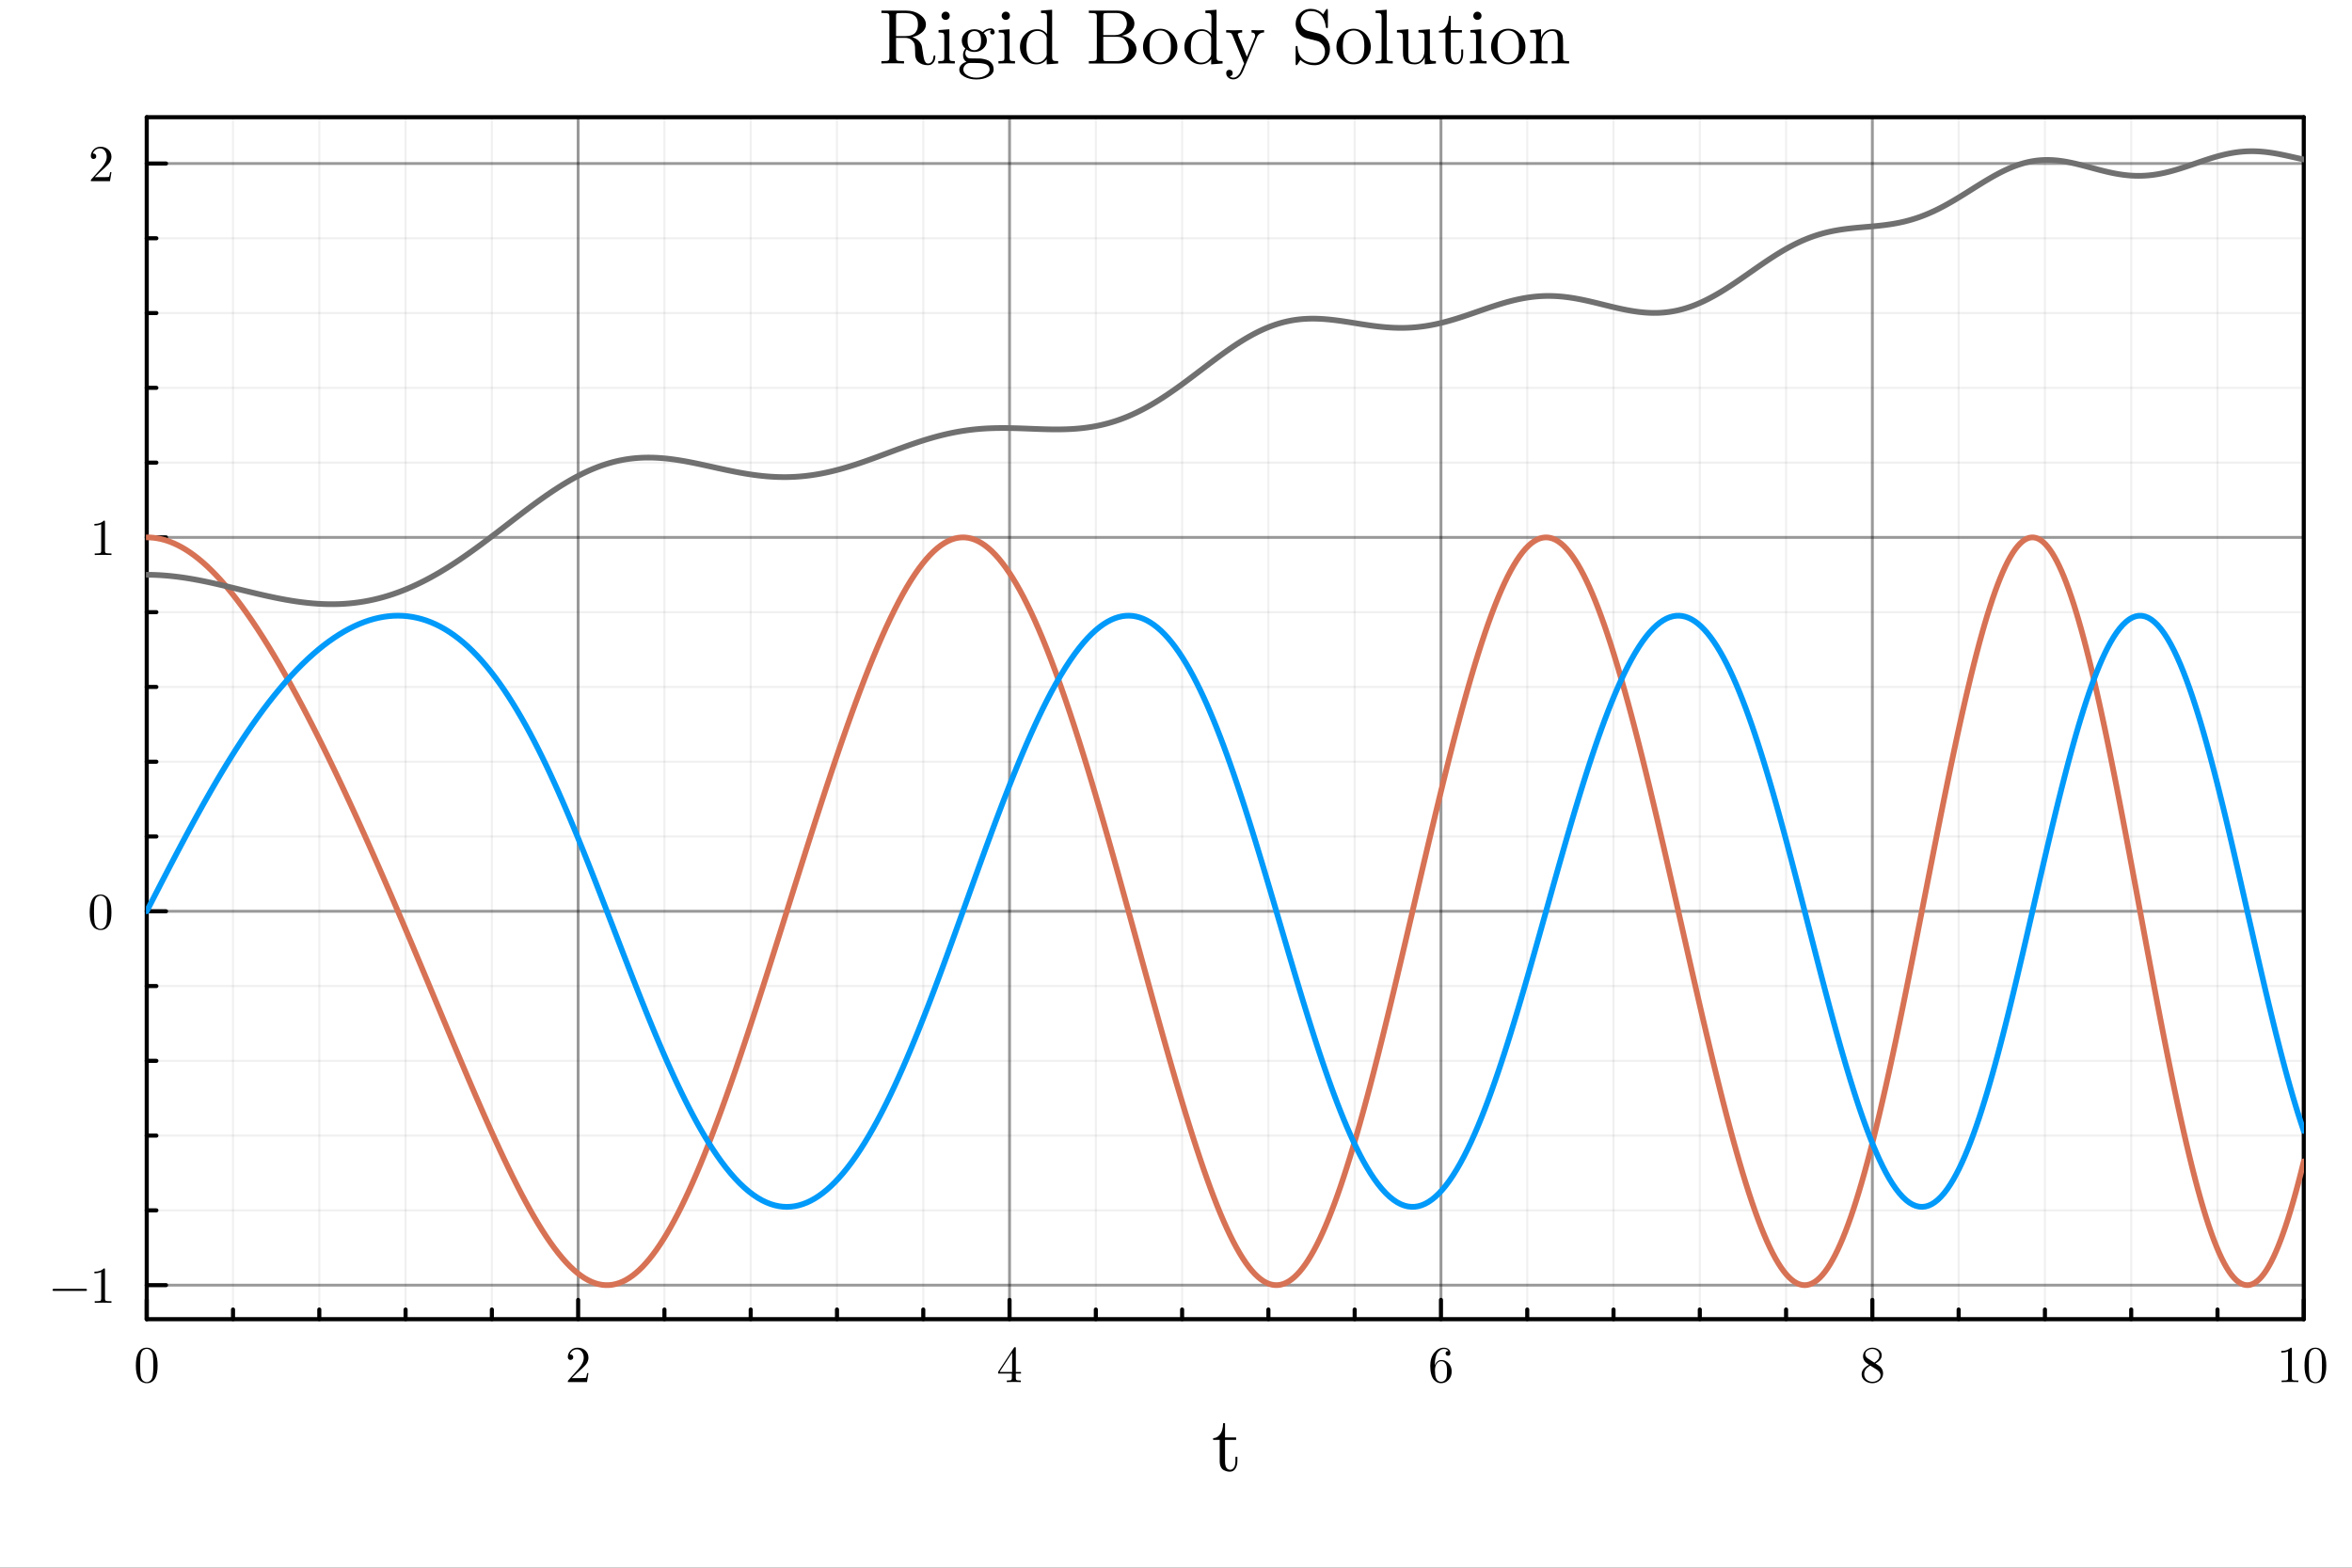 <?xml version="1.0" encoding="utf-8"?>
<svg xmlns="http://www.w3.org/2000/svg" xmlns:xlink="http://www.w3.org/1999/xlink" width="576" height="384" viewBox="0 0 2304 1536">
<rect x="0" y="0" width="2304" height="1536" fill="#333333" stroke="none"/>
<defs>
  <clipPath id="clip620">
    <rect x="0" y="0" width="2304" height="1536"/>
  </clipPath>
</defs>
<path clip-path="url(#clip620)" d="M0 1536 L2304 1536 L2304 0 L0 0  Z" fill="#ffffff" fill-rule="evenodd" fill-opacity="1"/>
<defs>
  <clipPath id="clip621">
    <rect x="460" y="0" width="1614" height="1536"/>
  </clipPath>
</defs>
<path clip-path="url(#clip620)" d="M143.739 1292.51 L2256.76 1292.51 L2256.76 114.832 L143.739 114.832  Z" fill="#ffffff" fill-rule="evenodd" fill-opacity="1"/>
<defs>
  <clipPath id="clip622">
    <rect x="143" y="114" width="2114" height="1179"/>
  </clipPath>
</defs>
<polyline clip-path="url(#clip622)" style="stroke:#000000; stroke-linecap:round; stroke-linejoin:round; stroke-width:2.8; stroke-opacity:0.4; fill:none" points="143.739,1292.51 143.739,114.832 "/>
<polyline clip-path="url(#clip622)" style="stroke:#000000; stroke-linecap:round; stroke-linejoin:round; stroke-width:2.8; stroke-opacity:0.4; fill:none" points="566.343,1292.51 566.343,114.832 "/>
<polyline clip-path="url(#clip622)" style="stroke:#000000; stroke-linecap:round; stroke-linejoin:round; stroke-width:2.8; stroke-opacity:0.4; fill:none" points="988.946,1292.51 988.946,114.832 "/>
<polyline clip-path="url(#clip622)" style="stroke:#000000; stroke-linecap:round; stroke-linejoin:round; stroke-width:2.8; stroke-opacity:0.4; fill:none" points="1411.55,1292.51 1411.55,114.832 "/>
<polyline clip-path="url(#clip622)" style="stroke:#000000; stroke-linecap:round; stroke-linejoin:round; stroke-width:2.8; stroke-opacity:0.4; fill:none" points="1834.15,1292.51 1834.15,114.832 "/>
<polyline clip-path="url(#clip622)" style="stroke:#000000; stroke-linecap:round; stroke-linejoin:round; stroke-width:2.8; stroke-opacity:0.4; fill:none" points="2256.76,1292.51 2256.76,114.832 "/>
<polyline clip-path="url(#clip622)" style="stroke:#000000; stroke-linecap:round; stroke-linejoin:round; stroke-width:2; stroke-opacity:0.06; fill:none" points="228.26,1292.51 228.26,114.832 "/>
<polyline clip-path="url(#clip622)" style="stroke:#000000; stroke-linecap:round; stroke-linejoin:round; stroke-width:2; stroke-opacity:0.06; fill:none" points="312.781,1292.51 312.781,114.832 "/>
<polyline clip-path="url(#clip622)" style="stroke:#000000; stroke-linecap:round; stroke-linejoin:round; stroke-width:2; stroke-opacity:0.06; fill:none" points="397.301,1292.51 397.301,114.832 "/>
<polyline clip-path="url(#clip622)" style="stroke:#000000; stroke-linecap:round; stroke-linejoin:round; stroke-width:2; stroke-opacity:0.06; fill:none" points="481.822,1292.51 481.822,114.832 "/>
<polyline clip-path="url(#clip622)" style="stroke:#000000; stroke-linecap:round; stroke-linejoin:round; stroke-width:2; stroke-opacity:0.06; fill:none" points="650.863,1292.51 650.863,114.832 "/>
<polyline clip-path="url(#clip622)" style="stroke:#000000; stroke-linecap:round; stroke-linejoin:round; stroke-width:2; stroke-opacity:0.06; fill:none" points="735.384,1292.51 735.384,114.832 "/>
<polyline clip-path="url(#clip622)" style="stroke:#000000; stroke-linecap:round; stroke-linejoin:round; stroke-width:2; stroke-opacity:0.06; fill:none" points="819.905,1292.51 819.905,114.832 "/>
<polyline clip-path="url(#clip622)" style="stroke:#000000; stroke-linecap:round; stroke-linejoin:round; stroke-width:2; stroke-opacity:0.06; fill:none" points="904.425,1292.51 904.425,114.832 "/>
<polyline clip-path="url(#clip622)" style="stroke:#000000; stroke-linecap:round; stroke-linejoin:round; stroke-width:2; stroke-opacity:0.06; fill:none" points="1073.47,1292.51 1073.47,114.832 "/>
<polyline clip-path="url(#clip622)" style="stroke:#000000; stroke-linecap:round; stroke-linejoin:round; stroke-width:2; stroke-opacity:0.06; fill:none" points="1157.99,1292.51 1157.99,114.832 "/>
<polyline clip-path="url(#clip622)" style="stroke:#000000; stroke-linecap:round; stroke-linejoin:round; stroke-width:2; stroke-opacity:0.06; fill:none" points="1242.51,1292.51 1242.51,114.832 "/>
<polyline clip-path="url(#clip622)" style="stroke:#000000; stroke-linecap:round; stroke-linejoin:round; stroke-width:2; stroke-opacity:0.06; fill:none" points="1327.03,1292.51 1327.03,114.832 "/>
<polyline clip-path="url(#clip622)" style="stroke:#000000; stroke-linecap:round; stroke-linejoin:round; stroke-width:2; stroke-opacity:0.06; fill:none" points="1496.07,1292.51 1496.07,114.832 "/>
<polyline clip-path="url(#clip622)" style="stroke:#000000; stroke-linecap:round; stroke-linejoin:round; stroke-width:2; stroke-opacity:0.06; fill:none" points="1580.59,1292.51 1580.59,114.832 "/>
<polyline clip-path="url(#clip622)" style="stroke:#000000; stroke-linecap:round; stroke-linejoin:round; stroke-width:2; stroke-opacity:0.06; fill:none" points="1665.11,1292.51 1665.11,114.832 "/>
<polyline clip-path="url(#clip622)" style="stroke:#000000; stroke-linecap:round; stroke-linejoin:round; stroke-width:2; stroke-opacity:0.06; fill:none" points="1749.63,1292.51 1749.63,114.832 "/>
<polyline clip-path="url(#clip622)" style="stroke:#000000; stroke-linecap:round; stroke-linejoin:round; stroke-width:2; stroke-opacity:0.06; fill:none" points="1918.67,1292.51 1918.67,114.832 "/>
<polyline clip-path="url(#clip622)" style="stroke:#000000; stroke-linecap:round; stroke-linejoin:round; stroke-width:2; stroke-opacity:0.06; fill:none" points="2003.19,1292.51 2003.19,114.832 "/>
<polyline clip-path="url(#clip622)" style="stroke:#000000; stroke-linecap:round; stroke-linejoin:round; stroke-width:2; stroke-opacity:0.06; fill:none" points="2087.71,1292.51 2087.71,114.832 "/>
<polyline clip-path="url(#clip622)" style="stroke:#000000; stroke-linecap:round; stroke-linejoin:round; stroke-width:2; stroke-opacity:0.06; fill:none" points="2172.24,1292.51 2172.24,114.832 "/>
<polyline clip-path="url(#clip620)" style="stroke:#000000; stroke-linecap:round; stroke-linejoin:round; stroke-width:4; stroke-opacity:1; fill:none" points="143.739,1292.51 2256.76,1292.51 "/>
<polyline clip-path="url(#clip620)" style="stroke:#000000; stroke-linecap:round; stroke-linejoin:round; stroke-width:4; stroke-opacity:1; fill:none" points="143.739,114.832 2256.76,114.832 "/>
<polyline clip-path="url(#clip620)" style="stroke:#000000; stroke-linecap:round; stroke-linejoin:round; stroke-width:4; stroke-opacity:1; fill:none" points="143.739,1292.51 143.739,1273.61 "/>
<polyline clip-path="url(#clip620)" style="stroke:#000000; stroke-linecap:round; stroke-linejoin:round; stroke-width:4; stroke-opacity:1; fill:none" points="566.343,1292.51 566.343,1273.61 "/>
<polyline clip-path="url(#clip620)" style="stroke:#000000; stroke-linecap:round; stroke-linejoin:round; stroke-width:4; stroke-opacity:1; fill:none" points="988.946,1292.51 988.946,1273.61 "/>
<polyline clip-path="url(#clip620)" style="stroke:#000000; stroke-linecap:round; stroke-linejoin:round; stroke-width:4; stroke-opacity:1; fill:none" points="1411.55,1292.51 1411.55,1273.61 "/>
<polyline clip-path="url(#clip620)" style="stroke:#000000; stroke-linecap:round; stroke-linejoin:round; stroke-width:4; stroke-opacity:1; fill:none" points="1834.15,1292.51 1834.15,1273.61 "/>
<polyline clip-path="url(#clip620)" style="stroke:#000000; stroke-linecap:round; stroke-linejoin:round; stroke-width:4; stroke-opacity:1; fill:none" points="2256.76,1292.51 2256.76,1273.61 "/>
<polyline clip-path="url(#clip620)" style="stroke:#000000; stroke-linecap:round; stroke-linejoin:round; stroke-width:4; stroke-opacity:1; fill:none" points="228.26,1292.51 228.26,1283.06 "/>
<polyline clip-path="url(#clip620)" style="stroke:#000000; stroke-linecap:round; stroke-linejoin:round; stroke-width:4; stroke-opacity:1; fill:none" points="312.781,1292.51 312.781,1283.06 "/>
<polyline clip-path="url(#clip620)" style="stroke:#000000; stroke-linecap:round; stroke-linejoin:round; stroke-width:4; stroke-opacity:1; fill:none" points="397.301,1292.51 397.301,1283.06 "/>
<polyline clip-path="url(#clip620)" style="stroke:#000000; stroke-linecap:round; stroke-linejoin:round; stroke-width:4; stroke-opacity:1; fill:none" points="481.822,1292.51 481.822,1283.06 "/>
<polyline clip-path="url(#clip620)" style="stroke:#000000; stroke-linecap:round; stroke-linejoin:round; stroke-width:4; stroke-opacity:1; fill:none" points="650.863,1292.51 650.863,1283.06 "/>
<polyline clip-path="url(#clip620)" style="stroke:#000000; stroke-linecap:round; stroke-linejoin:round; stroke-width:4; stroke-opacity:1; fill:none" points="735.384,1292.51 735.384,1283.06 "/>
<polyline clip-path="url(#clip620)" style="stroke:#000000; stroke-linecap:round; stroke-linejoin:round; stroke-width:4; stroke-opacity:1; fill:none" points="819.905,1292.51 819.905,1283.06 "/>
<polyline clip-path="url(#clip620)" style="stroke:#000000; stroke-linecap:round; stroke-linejoin:round; stroke-width:4; stroke-opacity:1; fill:none" points="904.425,1292.51 904.425,1283.06 "/>
<polyline clip-path="url(#clip620)" style="stroke:#000000; stroke-linecap:round; stroke-linejoin:round; stroke-width:4; stroke-opacity:1; fill:none" points="1073.47,1292.51 1073.47,1283.06 "/>
<polyline clip-path="url(#clip620)" style="stroke:#000000; stroke-linecap:round; stroke-linejoin:round; stroke-width:4; stroke-opacity:1; fill:none" points="1157.99,1292.51 1157.99,1283.06 "/>
<polyline clip-path="url(#clip620)" style="stroke:#000000; stroke-linecap:round; stroke-linejoin:round; stroke-width:4; stroke-opacity:1; fill:none" points="1242.51,1292.51 1242.51,1283.06 "/>
<polyline clip-path="url(#clip620)" style="stroke:#000000; stroke-linecap:round; stroke-linejoin:round; stroke-width:4; stroke-opacity:1; fill:none" points="1327.03,1292.51 1327.03,1283.06 "/>
<polyline clip-path="url(#clip620)" style="stroke:#000000; stroke-linecap:round; stroke-linejoin:round; stroke-width:4; stroke-opacity:1; fill:none" points="1496.07,1292.51 1496.07,1283.06 "/>
<polyline clip-path="url(#clip620)" style="stroke:#000000; stroke-linecap:round; stroke-linejoin:round; stroke-width:4; stroke-opacity:1; fill:none" points="1580.59,1292.51 1580.59,1283.06 "/>
<polyline clip-path="url(#clip620)" style="stroke:#000000; stroke-linecap:round; stroke-linejoin:round; stroke-width:4; stroke-opacity:1; fill:none" points="1665.11,1292.51 1665.11,1283.06 "/>
<polyline clip-path="url(#clip620)" style="stroke:#000000; stroke-linecap:round; stroke-linejoin:round; stroke-width:4; stroke-opacity:1; fill:none" points="1749.63,1292.51 1749.63,1283.06 "/>
<polyline clip-path="url(#clip620)" style="stroke:#000000; stroke-linecap:round; stroke-linejoin:round; stroke-width:4; stroke-opacity:1; fill:none" points="1918.67,1292.51 1918.67,1283.06 "/>
<polyline clip-path="url(#clip620)" style="stroke:#000000; stroke-linecap:round; stroke-linejoin:round; stroke-width:4; stroke-opacity:1; fill:none" points="2003.19,1292.51 2003.19,1283.06 "/>
<polyline clip-path="url(#clip620)" style="stroke:#000000; stroke-linecap:round; stroke-linejoin:round; stroke-width:4; stroke-opacity:1; fill:none" points="2087.71,1292.51 2087.71,1283.06 "/>
<polyline clip-path="url(#clip620)" style="stroke:#000000; stroke-linecap:round; stroke-linejoin:round; stroke-width:4; stroke-opacity:1; fill:none" points="2172.24,1292.51 2172.24,1283.06 "/>
<path clip-path="url(#clip620)" d="M133.092 1337.96 Q133.092 1330.52 134.969 1326.47 Q137.588 1320.44 143.764 1320.44 Q145.073 1320.44 146.432 1320.81 Q147.815 1321.16 149.544 1322.52 Q151.298 1323.88 152.361 1326.1 Q154.386 1330.4 154.386 1337.96 Q154.386 1345.35 152.509 1349.37 Q149.767 1355.25 143.714 1355.25 Q141.442 1355.25 139.12 1354.09 Q136.822 1352.93 135.365 1350.14 Q133.092 1345.96 133.092 1337.96 M137.292 1337.34 Q137.292 1344.97 137.835 1348.01 Q138.453 1351.3 140.132 1352.73 Q141.837 1354.14 143.714 1354.14 Q145.74 1354.14 147.42 1352.63 Q149.125 1351.1 149.643 1347.82 Q150.211 1344.58 150.187 1337.34 Q150.187 1330.3 149.693 1327.48 Q149.026 1324.2 147.247 1322.89 Q145.493 1321.56 143.714 1321.56 Q143.047 1321.56 142.331 1321.75 Q141.639 1321.95 140.627 1322.52 Q139.614 1323.09 138.823 1324.5 Q138.057 1325.9 137.687 1328.03 Q137.292 1330.77 137.292 1337.34 Z" fill="#000000" fill-rule="nonzero" fill-opacity="1" /><path clip-path="url(#clip620)" d="M556.239 1354.14 Q556.239 1353.23 556.313 1352.95 Q556.412 1352.68 556.807 1352.26 L566.515 1341.44 Q571.827 1335.46 571.827 1330.25 Q571.827 1326.87 570.048 1324.45 Q568.294 1322.03 565.058 1322.03 Q562.835 1322.03 560.957 1323.38 Q559.08 1324.74 558.215 1327.16 Q558.363 1327.11 558.882 1327.11 Q560.142 1327.11 560.834 1327.9 Q561.55 1328.7 561.55 1329.76 Q561.55 1331.12 560.661 1331.78 Q559.796 1332.43 558.932 1332.43 Q558.586 1332.43 558.116 1332.35 Q557.672 1332.28 556.955 1331.59 Q556.239 1330.87 556.239 1329.61 Q556.239 1326.08 558.907 1323.26 Q561.599 1320.44 565.7 1320.44 Q570.344 1320.44 573.383 1323.21 Q576.446 1325.95 576.446 1330.25 Q576.446 1331.76 575.977 1333.14 Q575.532 1334.5 574.915 1335.56 Q574.322 1336.63 572.691 1338.33 Q571.061 1340.03 569.752 1341.24 Q568.442 1342.46 565.503 1345.02 L560.142 1350.24 L569.258 1350.24 Q573.704 1350.24 574.05 1349.84 Q574.544 1349.12 575.162 1345.35 L576.446 1345.35 L575.013 1354.14 L556.239 1354.14 Z" fill="#000000" fill-rule="nonzero" fill-opacity="1" /><path clip-path="url(#clip620)" d="M977.731 1345.79 L977.731 1344.23 L993.269 1320.49 Q993.664 1319.88 994.282 1319.9 Q994.85 1319.9 994.973 1320.12 Q995.097 1320.35 995.097 1321.21 L995.097 1344.23 L1000.16 1344.23 L1000.16 1345.79 L995.097 1345.79 L995.097 1350.19 Q995.097 1351.64 995.69 1352.11 Q996.307 1352.58 998.926 1352.58 L999.988 1352.58 L999.988 1354.14 Q997.913 1353.99 993.121 1353.99 Q988.353 1353.99 986.278 1354.14 L986.278 1352.58 L987.34 1352.58 Q989.959 1352.58 990.576 1352.14 Q991.194 1351.67 991.194 1350.19 L991.194 1345.79 L977.731 1345.79 M979.163 1344.23 L991.49 1344.23 L991.49 1325.36 L979.163 1344.23 Z" fill="#000000" fill-rule="nonzero" fill-opacity="1" /><path clip-path="url(#clip620)" d="M1401.05 1338.16 Q1401.05 1330.2 1405.1 1325.34 Q1409.15 1320.44 1414.37 1320.44 Q1417.4 1320.44 1419.08 1322 Q1420.79 1323.53 1420.79 1325.9 Q1420.79 1327.21 1420.02 1327.78 Q1419.26 1328.35 1418.47 1328.35 Q1417.55 1328.35 1416.84 1327.73 Q1416.12 1327.11 1416.12 1326 Q1416.12 1323.73 1418.91 1323.73 Q1417.6 1321.7 1414.46 1321.7 Q1413.5 1321.7 1412.51 1322 Q1411.52 1322.27 1410.24 1323.21 Q1408.96 1324.15 1407.97 1325.63 Q1406.98 1327.11 1406.29 1329.91 Q1405.6 1332.7 1405.6 1336.33 L1405.6 1337.54 Q1407.67 1332.52 1411.92 1332.55 Q1416.17 1332.55 1419.11 1335.79 Q1422.05 1339.02 1422.05 1343.81 Q1422.05 1348.73 1418.98 1351.99 Q1415.92 1355.25 1411.62 1355.25 Q1409.7 1355.25 1407.94 1354.44 Q1406.21 1353.65 1404.58 1351.82 Q1402.98 1349.99 1402.01 1346.48 Q1401.05 1342.97 1401.05 1338.16 M1405.69 1342.7 Q1405.69 1347.67 1406.61 1350.04 Q1406.76 1350.43 1407.08 1350.98 Q1407.42 1351.52 1407.99 1352.24 Q1408.58 1352.93 1409.55 1353.4 Q1410.51 1353.84 1411.62 1353.84 Q1415.01 1353.84 1416.64 1350.56 Q1417.5 1348.73 1417.5 1343.76 Q1417.5 1338.7 1416.59 1336.85 Q1415.03 1333.71 1411.87 1333.71 Q1409.75 1333.71 1408.26 1335.17 Q1406.81 1336.63 1406.24 1338.58 Q1405.69 1340.53 1405.69 1342.7 Z" fill="#000000" fill-rule="nonzero" fill-opacity="1" /><path clip-path="url(#clip620)" d="M1823.65 1346.51 Q1823.65 1340.85 1830.94 1337.19 Q1827.8 1335.07 1827.24 1334.45 Q1825.01 1331.98 1825.01 1328.89 Q1825.01 1325.36 1827.68 1322.91 Q1830.37 1320.44 1834.18 1320.44 Q1837.81 1320.44 1840.55 1322.54 Q1843.29 1324.64 1843.29 1327.98 Q1843.29 1332.67 1837.17 1335.83 Q1841.22 1338.35 1842.18 1339.42 Q1844.65 1342.16 1844.65 1345.64 Q1844.65 1349.69 1841.54 1352.48 Q1838.43 1355.25 1834.13 1355.25 Q1829.93 1355.25 1826.79 1352.81 Q1823.65 1350.36 1823.65 1346.51 M1826.17 1346.51 Q1826.17 1349.64 1828.52 1351.74 Q1830.89 1353.84 1834.18 1353.84 Q1837.36 1353.84 1839.74 1352.02 Q1842.13 1350.19 1842.13 1347.47 Q1842.13 1346.41 1841.76 1345.49 Q1841.42 1344.58 1840.7 1343.86 Q1840.01 1343.12 1839.56 1342.8 Q1839.14 1342.46 1838.33 1341.89 L1832.1 1337.96 Q1826.17 1341.24 1826.17 1346.51 M1827.24 1326.92 Q1827.24 1329.34 1829.78 1331.02 L1836.05 1335.07 Q1841.07 1332.13 1841.07 1327.98 Q1841.07 1325.29 1839.02 1323.51 Q1836.97 1321.7 1834.13 1321.7 Q1831.34 1321.7 1829.29 1323.19 Q1827.24 1324.64 1827.24 1326.92 Z" fill="#000000" fill-rule="nonzero" fill-opacity="1" /><path clip-path="url(#clip620)" d="M2234.72 1325.26 L2234.72 1323.68 Q2240.8 1323.68 2243.93 1320.44 Q2244.8 1320.44 2244.95 1320.64 Q2245.1 1320.84 2245.1 1321.75 L2245.1 1350.14 Q2245.1 1351.64 2245.84 1352.11 Q2246.58 1352.58 2249.81 1352.58 L2251.42 1352.58 L2251.42 1354.14 Q2249.64 1353.99 2243.22 1353.99 Q2236.8 1353.99 2235.04 1354.14 L2235.04 1352.58 L2236.65 1352.58 Q2239.83 1352.58 2240.6 1352.14 Q2241.37 1351.67 2241.37 1350.14 L2241.37 1323.93 Q2238.72 1325.26 2234.72 1325.26 Z" fill="#000000" fill-rule="nonzero" fill-opacity="1" /><path clip-path="url(#clip620)" d="M2257.5 1337.96 Q2257.5 1330.52 2259.37 1326.47 Q2261.99 1320.44 2268.17 1320.44 Q2269.48 1320.44 2270.84 1320.81 Q2272.22 1321.16 2273.95 1322.52 Q2275.7 1323.88 2276.77 1326.1 Q2278.79 1330.4 2278.79 1337.96 Q2278.79 1345.35 2276.91 1349.37 Q2274.17 1355.25 2268.12 1355.25 Q2265.85 1355.25 2263.52 1354.09 Q2261.23 1352.93 2259.77 1350.14 Q2257.5 1345.96 2257.5 1337.96 M2261.7 1337.34 Q2261.7 1344.97 2262.24 1348.01 Q2262.86 1351.3 2264.54 1352.73 Q2266.24 1354.14 2268.12 1354.14 Q2270.15 1354.14 2271.82 1352.63 Q2273.53 1351.1 2274.05 1347.82 Q2274.62 1344.58 2274.59 1337.34 Q2274.59 1330.3 2274.1 1327.48 Q2273.43 1324.2 2271.65 1322.89 Q2269.9 1321.56 2268.12 1321.56 Q2267.45 1321.56 2266.74 1321.75 Q2266.04 1321.95 2265.03 1322.52 Q2264.02 1323.09 2263.23 1324.5 Q2262.46 1325.9 2262.09 1328.03 Q2261.7 1330.77 2261.7 1337.34 Z" fill="#000000" fill-rule="nonzero" fill-opacity="1" /><path clip-path="url(#clip620)" d="M1188.37 1410.77 L1188.37 1409.1 Q1191.85 1408.95 1194.15 1406.51 Q1196.49 1404.02 1197.26 1400.99 Q1198.08 1397.95 1198.15 1394.43 L1200.04 1394.43 L1200.04 1408.4 L1210.9 1408.4 L1210.9 1410.77 L1200.04 1410.77 L1200.04 1431.85 Q1200.04 1440.04 1205.16 1440.04 Q1207.34 1440.04 1208.79 1437.82 Q1210.23 1435.56 1210.23 1431.56 L1210.23 1427.37 L1212.12 1427.37 L1212.12 1431.7 Q1212.12 1435.82 1210.23 1438.89 Q1208.34 1441.97 1204.6 1441.97 Q1203.23 1441.97 1201.86 1441.6 Q1200.53 1441.26 1198.75 1440.37 Q1197.01 1439.45 1195.89 1437.22 Q1194.82 1434.96 1194.82 1431.7 L1194.82 1410.77 L1188.37 1410.77 Z" fill="#000000" fill-rule="nonzero" fill-opacity="1" /><polyline clip-path="url(#clip622)" style="stroke:#000000; stroke-linecap:round; stroke-linejoin:round; stroke-width:2.8; stroke-opacity:0.4; fill:none" points="143.739,1259.18 2256.76,1259.18 "/>
<polyline clip-path="url(#clip622)" style="stroke:#000000; stroke-linecap:round; stroke-linejoin:round; stroke-width:2.8; stroke-opacity:0.4; fill:none" points="143.739,892.852 2256.76,892.852 "/>
<polyline clip-path="url(#clip622)" style="stroke:#000000; stroke-linecap:round; stroke-linejoin:round; stroke-width:2.8; stroke-opacity:0.4; fill:none" points="143.739,526.526 2256.76,526.526 "/>
<polyline clip-path="url(#clip622)" style="stroke:#000000; stroke-linecap:round; stroke-linejoin:round; stroke-width:2.8; stroke-opacity:0.4; fill:none" points="143.739,160.2 2256.76,160.2 "/>
<polyline clip-path="url(#clip622)" style="stroke:#000000; stroke-linecap:round; stroke-linejoin:round; stroke-width:2; stroke-opacity:0.06; fill:none" points="143.739,1185.91 2256.76,1185.91 "/>
<polyline clip-path="url(#clip622)" style="stroke:#000000; stroke-linecap:round; stroke-linejoin:round; stroke-width:2; stroke-opacity:0.06; fill:none" points="143.739,1112.65 2256.76,1112.65 "/>
<polyline clip-path="url(#clip622)" style="stroke:#000000; stroke-linecap:round; stroke-linejoin:round; stroke-width:2; stroke-opacity:0.06; fill:none" points="143.739,1039.38 2256.76,1039.38 "/>
<polyline clip-path="url(#clip622)" style="stroke:#000000; stroke-linecap:round; stroke-linejoin:round; stroke-width:2; stroke-opacity:0.06; fill:none" points="143.739,966.117 2256.76,966.117 "/>
<polyline clip-path="url(#clip622)" style="stroke:#000000; stroke-linecap:round; stroke-linejoin:round; stroke-width:2; stroke-opacity:0.06; fill:none" points="143.739,819.586 2256.76,819.586 "/>
<polyline clip-path="url(#clip622)" style="stroke:#000000; stroke-linecap:round; stroke-linejoin:round; stroke-width:2; stroke-opacity:0.06; fill:none" points="143.739,746.321 2256.76,746.321 "/>
<polyline clip-path="url(#clip622)" style="stroke:#000000; stroke-linecap:round; stroke-linejoin:round; stroke-width:2; stroke-opacity:0.06; fill:none" points="143.739,673.056 2256.76,673.056 "/>
<polyline clip-path="url(#clip622)" style="stroke:#000000; stroke-linecap:round; stroke-linejoin:round; stroke-width:2; stroke-opacity:0.06; fill:none" points="143.739,599.791 2256.76,599.791 "/>
<polyline clip-path="url(#clip622)" style="stroke:#000000; stroke-linecap:round; stroke-linejoin:round; stroke-width:2; stroke-opacity:0.06; fill:none" points="143.739,453.26 2256.76,453.26 "/>
<polyline clip-path="url(#clip622)" style="stroke:#000000; stroke-linecap:round; stroke-linejoin:round; stroke-width:2; stroke-opacity:0.06; fill:none" points="143.739,379.995 2256.76,379.995 "/>
<polyline clip-path="url(#clip622)" style="stroke:#000000; stroke-linecap:round; stroke-linejoin:round; stroke-width:2; stroke-opacity:0.06; fill:none" points="143.739,306.73 2256.76,306.73 "/>
<polyline clip-path="url(#clip622)" style="stroke:#000000; stroke-linecap:round; stroke-linejoin:round; stroke-width:2; stroke-opacity:0.06; fill:none" points="143.739,233.465 2256.76,233.465 "/>
<polyline clip-path="url(#clip620)" style="stroke:#000000; stroke-linecap:round; stroke-linejoin:round; stroke-width:4; stroke-opacity:1; fill:none" points="143.739,1292.51 143.739,114.832 "/>
<polyline clip-path="url(#clip620)" style="stroke:#000000; stroke-linecap:round; stroke-linejoin:round; stroke-width:4; stroke-opacity:1; fill:none" points="2256.76,1292.51 2256.76,114.832 "/>
<polyline clip-path="url(#clip620)" style="stroke:#000000; stroke-linecap:round; stroke-linejoin:round; stroke-width:4; stroke-opacity:1; fill:none" points="143.739,1259.18 162.637,1259.18 "/>
<polyline clip-path="url(#clip620)" style="stroke:#000000; stroke-linecap:round; stroke-linejoin:round; stroke-width:4; stroke-opacity:1; fill:none" points="143.739,892.852 162.637,892.852 "/>
<polyline clip-path="url(#clip620)" style="stroke:#000000; stroke-linecap:round; stroke-linejoin:round; stroke-width:4; stroke-opacity:1; fill:none" points="143.739,526.526 162.637,526.526 "/>
<polyline clip-path="url(#clip620)" style="stroke:#000000; stroke-linecap:round; stroke-linejoin:round; stroke-width:4; stroke-opacity:1; fill:none" points="143.739,160.2 162.637,160.2 "/>
<polyline clip-path="url(#clip620)" style="stroke:#000000; stroke-linecap:round; stroke-linejoin:round; stroke-width:4; stroke-opacity:1; fill:none" points="143.739,1185.91 153.188,1185.91 "/>
<polyline clip-path="url(#clip620)" style="stroke:#000000; stroke-linecap:round; stroke-linejoin:round; stroke-width:4; stroke-opacity:1; fill:none" points="143.739,1112.65 153.188,1112.65 "/>
<polyline clip-path="url(#clip620)" style="stroke:#000000; stroke-linecap:round; stroke-linejoin:round; stroke-width:4; stroke-opacity:1; fill:none" points="143.739,1039.38 153.188,1039.38 "/>
<polyline clip-path="url(#clip620)" style="stroke:#000000; stroke-linecap:round; stroke-linejoin:round; stroke-width:4; stroke-opacity:1; fill:none" points="143.739,966.117 153.188,966.117 "/>
<polyline clip-path="url(#clip620)" style="stroke:#000000; stroke-linecap:round; stroke-linejoin:round; stroke-width:4; stroke-opacity:1; fill:none" points="143.739,819.586 153.188,819.586 "/>
<polyline clip-path="url(#clip620)" style="stroke:#000000; stroke-linecap:round; stroke-linejoin:round; stroke-width:4; stroke-opacity:1; fill:none" points="143.739,746.321 153.188,746.321 "/>
<polyline clip-path="url(#clip620)" style="stroke:#000000; stroke-linecap:round; stroke-linejoin:round; stroke-width:4; stroke-opacity:1; fill:none" points="143.739,673.056 153.188,673.056 "/>
<polyline clip-path="url(#clip620)" style="stroke:#000000; stroke-linecap:round; stroke-linejoin:round; stroke-width:4; stroke-opacity:1; fill:none" points="143.739,599.791 153.188,599.791 "/>
<polyline clip-path="url(#clip620)" style="stroke:#000000; stroke-linecap:round; stroke-linejoin:round; stroke-width:4; stroke-opacity:1; fill:none" points="143.739,453.26 153.188,453.26 "/>
<polyline clip-path="url(#clip620)" style="stroke:#000000; stroke-linecap:round; stroke-linejoin:round; stroke-width:4; stroke-opacity:1; fill:none" points="143.739,379.995 153.188,379.995 "/>
<polyline clip-path="url(#clip620)" style="stroke:#000000; stroke-linecap:round; stroke-linejoin:round; stroke-width:4; stroke-opacity:1; fill:none" points="143.739,306.73 153.188,306.73 "/>
<polyline clip-path="url(#clip620)" style="stroke:#000000; stroke-linecap:round; stroke-linejoin:round; stroke-width:4; stroke-opacity:1; fill:none" points="143.739,233.465 153.188,233.465 "/>
<path clip-path="url(#clip620)" d="M84.871 1263.09 Q85.168 1263.39 85.168 1263.81 Q85.168 1264.23 84.871 1264.53 Q84.575 1264.82 84.155 1264.82 L52.485 1264.82 Q52.065 1264.82 51.769 1264.53 Q51.472 1264.23 51.472 1263.81 Q51.472 1263.39 51.769 1263.09 Q52.065 1262.8 52.485 1262.8 L84.155 1262.8 Q84.575 1262.8 84.871 1263.09 Z" fill="#000000" fill-rule="nonzero" fill-opacity="1" /><path clip-path="url(#clip620)" d="M92.48 1247.58 L92.48 1246 Q98.557 1246 101.694 1242.76 Q102.559 1242.76 102.707 1242.96 Q102.855 1243.16 102.855 1244.07 L102.855 1272.46 Q102.855 1273.96 103.596 1274.43 Q104.337 1274.9 107.573 1274.9 L109.179 1274.9 L109.179 1276.46 Q107.401 1276.31 100.978 1276.31 Q94.555 1276.31 92.801 1276.46 L92.801 1274.9 L94.407 1274.9 Q97.593 1274.9 98.359 1274.46 Q99.125 1273.99 99.125 1272.46 L99.125 1246.25 Q96.482 1247.58 92.48 1247.58 Z" fill="#000000" fill-rule="nonzero" fill-opacity="1" /><path clip-path="url(#clip620)" d="M87.885 893.951 Q87.885 886.515 89.762 882.464 Q92.381 876.436 98.557 876.436 Q99.866 876.436 101.225 876.807 Q102.608 877.153 104.337 878.511 Q106.091 879.87 107.153 882.093 Q109.179 886.392 109.179 893.951 Q109.179 901.337 107.302 905.364 Q104.56 911.243 98.507 911.243 Q96.235 911.243 93.912 910.082 Q91.615 908.921 90.158 906.13 Q87.885 901.955 87.885 893.951 M92.084 893.333 Q92.084 900.967 92.628 904.005 Q93.246 907.291 94.925 908.723 Q96.63 910.132 98.507 910.132 Q100.533 910.132 102.213 908.625 Q103.917 907.093 104.436 903.807 Q105.004 900.571 104.98 893.333 Q104.98 886.293 104.486 883.477 Q103.819 880.191 102.04 878.882 Q100.286 877.548 98.507 877.548 Q97.84 877.548 97.124 877.745 Q96.432 877.943 95.419 878.511 Q94.407 879.079 93.616 880.488 Q92.85 881.896 92.48 884.02 Q92.084 886.762 92.084 893.333 Z" fill="#000000" fill-rule="nonzero" fill-opacity="1" /><path clip-path="url(#clip620)" d="M92.48 514.927 L92.48 513.346 Q98.557 513.346 101.694 510.11 Q102.559 510.11 102.707 510.308 Q102.855 510.505 102.855 511.419 L102.855 539.804 Q102.855 541.311 103.596 541.78 Q104.337 542.249 107.573 542.249 L109.179 542.249 L109.179 543.806 Q107.401 543.657 100.978 543.657 Q94.555 543.657 92.801 543.806 L92.801 542.249 L94.407 542.249 Q97.593 542.249 98.359 541.805 Q99.125 541.335 99.125 539.804 L99.125 513.593 Q96.482 514.927 92.48 514.927 Z" fill="#000000" fill-rule="nonzero" fill-opacity="1" /><path clip-path="url(#clip620)" d="M88.972 177.48 Q88.972 176.566 89.046 176.294 Q89.145 176.022 89.54 175.602 L99.248 164.782 Q104.56 158.804 104.56 153.591 Q104.56 150.207 102.781 147.786 Q101.027 145.365 97.791 145.365 Q95.568 145.365 93.69 146.724 Q91.813 148.083 90.948 150.504 Q91.096 150.454 91.615 150.454 Q92.875 150.454 93.567 151.245 Q94.283 152.035 94.283 153.097 Q94.283 154.456 93.394 155.123 Q92.529 155.765 91.665 155.765 Q91.319 155.765 90.849 155.691 Q90.405 155.617 89.688 154.925 Q88.972 154.209 88.972 152.949 Q88.972 149.417 91.64 146.6 Q94.332 143.784 98.433 143.784 Q103.077 143.784 106.116 146.551 Q109.179 149.293 109.179 153.591 Q109.179 155.098 108.71 156.482 Q108.265 157.84 107.648 158.903 Q107.055 159.965 105.424 161.669 Q103.794 163.374 102.485 164.584 Q101.175 165.795 98.236 168.364 L92.875 173.576 L101.99 173.576 Q106.437 173.576 106.783 173.181 Q107.277 172.465 107.895 168.685 L109.179 168.685 L107.746 177.48 L88.972 177.48 Z" fill="#000000" fill-rule="nonzero" fill-opacity="1" /><path clip-path="url(#clip620)" d="M863.417 62.208 L863.417 59.873 L865.233 59.873 Q869.346 59.873 870.272 59.206 Q871.236 58.502 871.236 56.279 L871.236 16.297 Q871.236 14.111 870.272 13.444 Q869.309 12.739 865.233 12.739 L863.417 12.739 L863.417 10.368 L887.244 10.368 Q895.507 10.368 901.25 14.444 Q907.031 18.483 907.031 24.041 Q907.031 28.303 903.288 31.638 Q899.546 34.972 893.765 36.418 Q901.287 39.011 903.029 45.2 L903.993 51.277 Q904.289 53.463 904.474 54.575 Q904.697 55.686 905.03 57.206 Q905.364 58.725 905.697 59.466 Q906.068 60.17 906.586 60.948 Q907.105 61.689 907.772 61.949 Q908.476 62.208 909.403 62.208 Q911.144 62.208 912.626 60.652 Q914.109 59.095 914.405 55.464 Q914.553 54.241 915.331 54.241 Q916.295 54.241 916.295 55.464 Q916.295 56.539 915.998 57.798 Q915.702 59.021 914.961 60.466 Q914.257 61.912 912.7 62.875 Q911.144 63.876 909.106 63.876 Q903.177 63.876 899.546 60.689 Q898.027 59.318 897.323 57.539 Q896.656 55.76 896.544 54.352 Q896.433 52.944 896.433 49.832 Q896.433 45.422 895.952 43.495 Q895.507 41.568 893.543 39.678 Q890.875 37.085 886.465 37.085 L877.758 37.085 L877.758 56.279 Q877.758 58.465 878.684 59.169 Q879.647 59.873 883.76 59.873 L885.576 59.873 L885.576 62.208 Q882.834 61.986 874.497 61.986 Q866.159 61.986 863.417 62.208 M877.758 35.417 L886.169 35.417 Q890.208 35.417 892.913 34.454 Q895.655 33.453 896.952 31.675 Q898.249 29.896 898.731 28.117 Q899.212 26.302 899.212 24.041 Q899.212 21.373 898.62 19.372 Q898.027 17.371 896.73 16.186 Q895.433 15 894.136 14.259 Q892.839 13.481 890.838 13.184 Q888.837 12.888 887.466 12.814 Q886.095 12.739 883.909 12.739 Q880.203 12.739 879.425 12.888 Q878.573 12.962 878.239 13.37 Q877.906 13.777 877.832 14.259 Q877.758 14.703 877.758 15.778 L877.758 35.417 Z" fill="#000000" fill-rule="nonzero" fill-opacity="1" /><path clip-path="url(#clip620)" d="M919.111 62.208 L919.111 59.873 Q923.15 59.873 924.076 59.392 Q925.003 58.873 925.003 56.427 L925.003 36.01 Q925.003 33.194 924.039 32.527 Q923.113 31.86 919.407 31.86 L919.407 29.488 L930.005 28.673 L930.005 56.502 Q930.005 58.762 930.82 59.318 Q931.636 59.873 935.341 59.873 L935.341 62.208 Q927.597 61.986 927.448 61.986 Q926.411 61.986 919.111 62.208 M922.298 15.444 Q922.298 13.925 923.446 12.703 Q924.632 11.443 926.3 11.443 Q927.967 11.443 929.153 12.591 Q930.339 13.703 930.339 15.482 Q930.339 17.223 929.153 18.372 Q927.967 19.483 926.3 19.483 Q924.558 19.483 923.409 18.261 Q922.298 17.038 922.298 15.444 Z" fill="#000000" fill-rule="nonzero" fill-opacity="1" /><path clip-path="url(#clip620)" d="M939.714 68.211 Q939.714 65.765 941.566 63.653 Q943.456 61.541 946.717 60.615 Q943.382 58.502 943.382 53.871 Q943.382 50.313 945.716 47.571 Q942.159 44.607 942.159 39.753 Q942.159 35.269 945.716 31.971 Q949.274 28.673 954.461 28.673 Q959.019 28.673 962.502 31.415 Q966.134 27.858 970.543 27.821 Q972.507 27.821 973.434 29.044 Q974.397 30.267 974.397 31.564 Q974.397 32.712 973.656 33.268 Q972.952 33.824 972.211 33.824 Q971.284 33.824 970.617 33.231 Q969.988 32.601 969.988 31.638 Q969.988 30.044 971.21 29.562 Q970.988 29.488 970.469 29.488 Q966.764 29.488 963.614 32.453 Q966.727 35.343 966.727 39.827 Q966.727 44.31 963.169 47.608 Q959.612 50.906 954.461 50.906 Q950.2 50.906 946.939 48.535 Q945.642 50.054 945.642 52.129 Q945.642 54.019 946.791 55.501 Q947.94 56.983 949.681 57.206 Q950.2 57.28 955.351 57.28 Q958.389 57.28 960.057 57.354 Q961.724 57.428 964.096 57.947 Q966.504 58.428 968.394 59.392 Q973.322 62.134 973.36 68.063 Q973.36 72.398 968.357 75.103 Q963.392 77.845 956.499 77.845 Q949.533 77.845 944.605 75.066 Q939.714 72.324 939.714 68.211 M943.678 68.211 Q943.678 71.323 947.347 73.695 Q951.015 76.104 956.574 76.104 Q962.021 76.104 965.689 73.732 Q969.395 71.398 969.395 68.211 Q969.395 65.951 968.098 64.505 Q966.801 63.06 964.133 62.467 Q961.502 61.912 959.649 61.8 Q957.796 61.689 954.387 61.689 L949.904 61.689 Q947.31 61.837 945.494 63.727 Q943.678 65.617 943.678 68.211 M947.829 39.827 Q947.829 49.165 954.461 49.165 Q957.796 49.165 959.834 46.126 Q961.057 44.088 961.057 39.753 Q961.057 30.415 954.461 30.415 Q951.127 30.415 949.051 33.453 Q947.829 35.491 947.829 39.827 Z" fill="#000000" fill-rule="nonzero" fill-opacity="1" /><path clip-path="url(#clip620)" d="M978.066 62.208 L978.066 59.873 Q982.105 59.873 983.031 59.392 Q983.957 58.873 983.957 56.427 L983.957 36.01 Q983.957 33.194 982.994 32.527 Q982.067 31.86 978.362 31.86 L978.362 29.488 L988.96 28.673 L988.96 56.502 Q988.96 58.762 989.775 59.318 Q990.59 59.873 994.296 59.873 L994.296 62.208 Q986.551 61.986 986.403 61.986 Q985.365 61.986 978.066 62.208 M981.252 15.444 Q981.252 13.925 982.401 12.703 Q983.587 11.443 985.254 11.443 Q986.922 11.443 988.107 12.591 Q989.293 13.703 989.293 15.482 Q989.293 17.223 988.107 18.372 Q986.922 19.483 985.254 19.483 Q983.513 19.483 982.364 18.261 Q981.252 17.038 981.252 15.444 Z" fill="#000000" fill-rule="nonzero" fill-opacity="1" /><path clip-path="url(#clip620)" d="M999.15 45.904 Q999.15 38.678 1004.19 33.676 Q1009.23 28.673 1016.05 28.673 Q1021.83 28.673 1025.61 33.379 L1025.61 16.964 Q1025.61 14.148 1024.61 13.444 Q1023.64 12.739 1019.72 12.739 L1019.72 10.368 L1030.65 9.553 L1030.65 55.612 Q1030.65 58.428 1031.61 59.169 Q1032.61 59.873 1036.54 59.873 L1036.54 62.208 L1025.38 63.06 L1025.38 58.021 Q1021.46 63.023 1015.23 63.06 Q1008.71 63.06 1003.93 58.058 Q999.15 53.055 999.15 45.904 M1005.45 45.978 Q1005.45 53.018 1007.64 56.502 Q1010.67 61.356 1015.6 61.356 Q1021.23 61.356 1024.57 56.057 Q1025.42 54.76 1025.38 53.241 L1025.38 37.678 Q1025.38 36.158 1024.57 34.898 Q1021.46 30.341 1016.38 30.341 Q1011.08 30.341 1007.78 35.195 Q1005.45 38.826 1005.45 45.978 Z" fill="#000000" fill-rule="nonzero" fill-opacity="1" /><path clip-path="url(#clip620)" d="M1066.63 62.208 L1066.63 59.873 L1068.44 59.873 Q1072.56 59.873 1073.48 59.206 Q1074.45 58.502 1074.45 56.279 L1074.45 16.297 Q1074.45 14.111 1073.48 13.444 Q1072.52 12.739 1068.44 12.739 L1066.63 12.739 L1066.63 10.368 L1094.38 10.368 Q1101.61 10.368 1106.42 14.259 Q1111.24 18.113 1111.24 23.189 Q1111.24 27.376 1107.68 30.711 Q1104.16 34.046 1098.64 35.121 Q1104.94 35.788 1109.09 39.604 Q1113.28 43.384 1113.28 48.312 Q1113.28 53.871 1108.5 58.058 Q1103.72 62.208 1096.38 62.208 L1066.63 62.208 M1080.75 56.835 Q1080.75 58.799 1081.3 59.355 Q1081.86 59.873 1084.45 59.873 L1093.94 59.873 Q1099.38 59.873 1102.53 56.316 Q1105.68 52.722 1105.68 48.238 Q1105.68 43.755 1102.9 39.938 Q1100.16 36.084 1095.01 36.084 L1080.75 36.084 L1080.75 56.835 M1080.75 34.417 L1091.75 34.417 Q1097.61 34.417 1100.72 30.896 Q1103.87 27.376 1103.87 23.189 Q1103.87 19.483 1101.35 16.111 Q1098.86 12.739 1093.86 12.739 L1084.45 12.739 Q1081.86 12.739 1081.3 13.258 Q1080.75 13.777 1080.75 15.778 L1080.75 34.417 Z" fill="#000000" fill-rule="nonzero" fill-opacity="1" /><path clip-path="url(#clip620)" d="M1124.69 58.132 Q1119.69 53.167 1119.69 45.978 Q1119.69 38.752 1124.58 33.49 Q1129.51 28.192 1136.55 28.192 Q1143.44 28.192 1148.37 33.453 Q1153.34 38.678 1153.34 45.978 Q1153.34 53.13 1148.33 58.095 Q1143.37 63.06 1136.48 63.06 Q1129.73 63.06 1124.69 58.132 M1125.99 45.348 Q1125.99 52.722 1127.92 56.057 Q1130.88 61.133 1136.55 61.133 Q1139.37 61.133 1141.7 59.614 Q1144.07 58.095 1145.37 55.538 Q1147.04 52.203 1147.04 45.348 Q1147.04 38.048 1145.04 34.824 Q1142.07 29.896 1136.48 29.896 Q1134.03 29.896 1131.62 31.193 Q1129.25 32.453 1127.8 34.972 Q1125.99 38.307 1125.99 45.348 Z" fill="#000000" fill-rule="nonzero" fill-opacity="1" /><path clip-path="url(#clip620)" d="M1160.23 45.904 Q1160.23 38.678 1165.27 33.676 Q1170.31 28.673 1177.13 28.673 Q1182.91 28.673 1186.69 33.379 L1186.69 16.964 Q1186.69 14.148 1185.68 13.444 Q1184.72 12.739 1180.79 12.739 L1180.79 10.368 L1191.72 9.553 L1191.72 55.612 Q1191.72 58.428 1192.69 59.169 Q1193.69 59.873 1197.62 59.873 L1197.62 62.208 L1186.46 63.06 L1186.46 58.021 Q1182.54 63.023 1176.31 63.06 Q1169.79 63.06 1165.01 58.058 Q1160.23 53.055 1160.23 45.904 M1166.53 45.978 Q1166.53 53.018 1168.71 56.502 Q1171.75 61.356 1176.68 61.356 Q1182.31 61.356 1185.65 56.057 Q1186.5 54.76 1186.46 53.241 L1186.46 37.678 Q1186.46 36.158 1185.65 34.898 Q1182.54 30.341 1177.46 30.341 Q1172.16 30.341 1168.86 35.195 Q1166.53 38.826 1166.53 45.978 Z" fill="#000000" fill-rule="nonzero" fill-opacity="1" /><path clip-path="url(#clip620)" d="M1201.17 71.62 Q1201.17 70.027 1202.1 69.174 Q1203.06 68.359 1204.36 68.359 Q1205.73 68.359 1206.62 69.211 Q1207.55 70.101 1207.55 71.546 Q1207.55 74.362 1204.58 74.733 Q1206.03 76.104 1208.14 76.104 Q1210.4 76.104 1212.22 74.436 Q1214.07 72.769 1214.85 71.175 Q1215.66 69.582 1216.81 66.692 Q1217.89 64.431 1218.7 62.208 L1207.33 34.491 Q1206.58 32.675 1205.44 32.267 Q1204.29 31.86 1201.17 31.86 L1201.17 29.488 Q1204.58 29.711 1208.55 29.711 Q1210.88 29.711 1216.81 29.488 L1216.81 31.86 Q1212.55 31.86 1212.55 33.824 Q1212.55 34.046 1212.99 35.195 L1221.44 55.612 L1229.11 36.937 Q1229.56 35.862 1229.56 35.121 Q1229.56 32.008 1226 31.86 L1226 29.488 Q1231 29.711 1232.6 29.711 Q1235.71 29.711 1238.27 29.488 L1238.27 31.86 Q1233.19 31.86 1231.23 36.714 L1217.85 69.1 Q1214.22 77.734 1208.14 77.771 Q1205.25 77.771 1203.21 75.993 Q1201.17 74.214 1201.17 71.62 Z" fill="#000000" fill-rule="nonzero" fill-opacity="1" /><path clip-path="url(#clip620)" d="M1269.21 62.06 L1269.21 46.867 Q1269.21 46.015 1269.24 45.718 Q1269.28 45.422 1269.5 45.2 Q1269.73 44.977 1270.17 44.977 Q1271.02 44.977 1271.1 45.756 Q1271.32 53.278 1275.8 57.428 Q1280.21 61.541 1287.77 61.541 Q1292.33 61.541 1295.15 58.28 Q1297.96 54.982 1297.96 50.684 Q1297.96 46.571 1295.59 43.681 Q1294.59 42.384 1293.33 41.568 Q1292.11 40.716 1291.33 40.457 Q1290.59 40.197 1289.14 39.827 Q1279.73 37.566 1279.14 37.307 Q1274.65 35.788 1271.91 31.971 Q1269.21 28.117 1269.21 23.411 Q1269.21 17.334 1273.47 13.036 Q1277.77 8.701 1283.99 8.701 Q1287.1 8.701 1289.7 9.701 Q1292.33 10.664 1293.4 11.554 Q1294.48 12.443 1296.15 14.036 L1298.78 9.701 Q1299.37 8.701 1299.93 8.701 Q1300.52 8.701 1300.63 9.071 Q1300.78 9.405 1300.78 10.516 L1300.78 25.783 Q1300.78 26.635 1300.74 26.932 Q1300.7 27.228 1300.44 27.413 Q1300.22 27.599 1299.78 27.599 Q1299.04 27.599 1298.85 26.709 Q1296.74 10.85 1284.07 10.85 Q1279.73 10.85 1276.88 13.777 Q1274.06 16.667 1274.06 20.78 Q1274.06 24.115 1276.14 26.858 Q1278.21 29.562 1281.73 30.415 L1291.44 32.749 Q1296.29 33.898 1299.56 38.196 Q1302.82 42.495 1302.82 48.09 Q1302.82 54.538 1298.59 59.206 Q1294.4 63.876 1287.85 63.876 Q1283.14 63.876 1279.51 62.319 Q1275.88 60.763 1273.91 58.577 Q1272.39 61.096 1271.39 62.504 L1271.17 62.875 Q1270.58 63.876 1270.02 63.876 Q1269.43 63.876 1269.32 63.505 Q1269.21 63.134 1269.21 62.06 Z" fill="#000000" fill-rule="nonzero" fill-opacity="1" /><path clip-path="url(#clip620)" d="M1314.15 58.132 Q1309.15 53.167 1309.15 45.978 Q1309.15 38.752 1314.04 33.49 Q1318.97 28.192 1326.01 28.192 Q1332.9 28.192 1337.83 33.453 Q1342.8 38.678 1342.8 45.978 Q1342.8 53.13 1337.8 58.095 Q1332.83 63.06 1325.94 63.06 Q1319.19 63.06 1314.15 58.132 M1315.45 45.348 Q1315.45 52.722 1317.38 56.057 Q1320.34 61.133 1326.01 61.133 Q1328.83 61.133 1331.16 59.614 Q1333.53 58.095 1334.83 55.538 Q1336.5 52.203 1336.5 45.348 Q1336.5 38.048 1334.5 34.824 Q1331.53 29.896 1325.94 29.896 Q1323.49 29.896 1321.08 31.193 Q1318.71 32.453 1317.27 34.972 Q1315.45 38.307 1315.45 45.348 Z" fill="#000000" fill-rule="nonzero" fill-opacity="1" /><path clip-path="url(#clip620)" d="M1347.5 62.208 L1347.5 59.873 Q1351.54 59.873 1352.47 59.392 Q1353.4 58.873 1353.4 56.427 L1353.4 16.964 Q1353.4 14.148 1352.4 13.444 Q1351.43 12.739 1347.5 12.739 L1347.5 10.368 L1358.4 9.553 L1358.4 56.427 Q1358.4 58.873 1359.36 59.392 Q1360.33 59.873 1364.33 59.873 L1364.33 62.208 Q1363.4 62.208 1361.47 62.134 Q1359.55 62.06 1358.14 62.023 Q1356.73 61.986 1355.92 61.986 Q1355.03 61.986 1347.5 62.208 Z" fill="#000000" fill-rule="nonzero" fill-opacity="1" /><path clip-path="url(#clip620)" d="M1368.44 31.86 L1368.44 29.488 L1379.59 28.673 L1379.59 53.871 Q1379.59 55.686 1379.74 56.761 Q1379.89 57.798 1380.48 59.021 Q1381.11 60.244 1382.52 60.8 Q1383.97 61.356 1386.26 61.356 Q1390.38 61.356 1392.9 57.984 Q1395.45 54.612 1395.45 49.609 L1395.45 36.084 Q1395.45 33.268 1394.45 32.564 Q1393.45 31.86 1389.52 31.86 L1389.52 29.488 L1400.68 28.673 L1400.68 55.612 Q1400.68 58.428 1401.64 59.169 Q1402.64 59.873 1406.61 59.873 L1406.61 62.208 L1395.68 63.06 L1395.68 56.205 Q1392.49 63.023 1385.89 63.06 Q1382.56 63.06 1380.26 62.208 Q1378 61.356 1376.85 60.318 Q1375.7 59.244 1375.07 57.206 Q1374.48 55.167 1374.41 53.908 Q1374.33 52.648 1374.33 50.202 L1374.33 38.826 Q1374.33 33.676 1373.59 32.786 Q1372.85 31.86 1368.44 31.86 Z" fill="#000000" fill-rule="nonzero" fill-opacity="1" /><path clip-path="url(#clip620)" d="M1409.53 31.86 L1409.53 30.192 Q1413.02 30.044 1415.31 27.599 Q1417.65 25.116 1418.43 22.077 Q1419.24 19.039 1419.32 15.519 L1421.21 15.519 L1421.21 29.488 L1432.06 29.488 L1432.06 31.86 L1421.21 31.86 L1421.21 52.944 Q1421.21 61.133 1426.32 61.133 Q1428.51 61.133 1429.95 58.91 Q1431.4 56.65 1431.4 52.648 L1431.4 48.461 L1433.29 48.461 L1433.29 52.796 Q1433.29 56.909 1431.4 59.985 Q1429.51 63.06 1425.76 63.06 Q1424.39 63.06 1423.02 62.69 Q1421.69 62.356 1419.91 61.467 Q1418.17 60.541 1417.06 58.317 Q1415.98 56.057 1415.98 52.796 L1415.98 31.86 L1409.53 31.86 Z" fill="#000000" fill-rule="nonzero" fill-opacity="1" /><path clip-path="url(#clip620)" d="M1440.03 62.208 L1440.03 59.873 Q1444.07 59.873 1445 59.392 Q1445.92 58.873 1445.92 56.427 L1445.92 36.01 Q1445.92 33.194 1444.96 32.527 Q1444.03 31.86 1440.33 31.86 L1440.33 29.488 L1450.92 28.673 L1450.92 56.502 Q1450.92 58.762 1451.74 59.318 Q1452.56 59.873 1456.26 59.873 L1456.26 62.208 Q1448.52 61.986 1448.37 61.986 Q1447.33 61.986 1440.03 62.208 M1443.22 15.444 Q1443.22 13.925 1444.37 12.703 Q1445.55 11.443 1447.22 11.443 Q1448.89 11.443 1450.07 12.591 Q1451.26 13.703 1451.26 15.482 Q1451.26 17.223 1450.07 18.372 Q1448.89 19.483 1447.22 19.483 Q1445.48 19.483 1444.33 18.261 Q1443.22 17.038 1443.22 15.444 Z" fill="#000000" fill-rule="nonzero" fill-opacity="1" /><path clip-path="url(#clip620)" d="M1465.64 58.132 Q1460.63 53.167 1460.63 45.978 Q1460.63 38.752 1465.52 33.49 Q1470.45 28.192 1477.49 28.192 Q1484.39 28.192 1489.31 33.453 Q1494.28 38.678 1494.28 45.978 Q1494.28 53.13 1489.28 58.095 Q1484.31 63.06 1477.42 63.06 Q1470.68 63.06 1465.64 58.132 M1466.93 45.348 Q1466.93 52.722 1468.86 56.057 Q1471.82 61.133 1477.49 61.133 Q1480.31 61.133 1482.64 59.614 Q1485.02 58.095 1486.31 55.538 Q1487.98 52.203 1487.98 45.348 Q1487.98 38.048 1485.98 34.824 Q1483.01 29.896 1477.42 29.896 Q1474.97 29.896 1472.57 31.193 Q1470.19 32.453 1468.75 34.972 Q1466.93 38.307 1466.93 45.348 Z" fill="#000000" fill-rule="nonzero" fill-opacity="1" /><path clip-path="url(#clip620)" d="M1498.91 62.208 L1498.91 59.873 Q1502.95 59.873 1503.88 59.392 Q1504.8 58.873 1504.8 56.427 L1504.8 36.084 Q1504.8 33.268 1503.8 32.564 Q1502.84 31.86 1498.91 31.86 L1498.91 29.488 L1509.58 28.673 L1509.58 36.64 Q1513.14 28.673 1520.81 28.673 Q1526.52 28.673 1528.78 31.489 Q1530.44 33.379 1530.78 35.491 Q1531.15 37.603 1531.15 43.088 L1531.15 57.576 Q1531.22 59.169 1532.45 59.54 Q1533.67 59.873 1537.08 59.873 L1537.08 62.208 Q1529.33 61.986 1528.56 61.986 Q1527.96 61.986 1520 62.208 L1520 59.873 Q1524.03 59.873 1524.96 59.392 Q1525.92 58.873 1525.92 56.427 L1525.92 38.752 Q1525.92 34.898 1524.74 32.638 Q1523.55 30.341 1520.29 30.341 Q1516.36 30.341 1513.21 33.639 Q1510.06 36.937 1510.06 42.495 L1510.06 56.427 Q1510.06 58.873 1510.99 59.392 Q1511.95 59.873 1515.96 59.873 L1515.96 62.208 Q1508.21 61.986 1507.47 61.986 Q1506.88 61.986 1498.91 62.208 Z" fill="#000000" fill-rule="nonzero" fill-opacity="1" /><polyline clip-path="url(#clip622)" style="stroke:#d77255; stroke-linecap:round; stroke-linejoin:round; stroke-width:5.6; stroke-opacity:1; fill:none" points="143.739,526.526 144.903,526.537 146.694,526.598 148.837,526.741 151.26,526.995 153.952,527.391 156.885,527.959 160.023,528.724 163.348,529.709 166.827,530.934 170.446,532.416 174.185,534.167 178.033,536.202 181.979,538.528 186.013,541.157 190.132,544.096 194.331,547.354 198.611,550.941 202.97,554.867 207.412,559.141 211.94,563.777 216.56,568.79 221.279,574.198 226.106,580.02 231.054,586.281 236.132,593.009 241.351,600.227 246.708,607.947 252.178,616.139 257.712,624.732 263.263,633.645 268.803,642.823 274.316,652.221 279.793,661.81 285.229,671.561 290.622,681.457 295.97,691.477 301.273,701.61 306.531,711.839 311.744,722.156 316.914,732.547 322.041,743.007 327.126,753.526 332.17,764.096 337.174,774.711 342.139,785.364 347.065,796.051 351.956,806.768 356.81,817.509 361.629,828.269 366.416,839.047 371.169,849.837 375.891,860.637 380.584,871.443 385.248,882.253 389.885,893.065 394.496,903.873 399.095,914.705 403.688,925.572 408.277,936.469 412.865,947.398 417.449,958.347 422.033,969.314 426.613,980.285 431.19,991.25 435.759,1002.19 440.321,1013.1 444.872,1023.96 449.409,1034.75 453.931,1045.45 458.435,1056.05 462.92,1066.53 467.383,1076.87 471.824,1087.07 476.243,1097.09 480.637,1106.94 485.008,1116.59 489.354,1126.03 493.677,1135.25 497.975,1144.23 502.248,1152.96 506.495,1161.42 510.716,1169.6 514.907,1177.48 519.067,1185.05 523.194,1192.28 527.283,1199.17 531.332,1205.7 535.338,1211.86 539.299,1217.64 543.212,1223.04 547.076,1228.05 550.891,1232.67 554.658,1236.9 558.376,1240.75 562.047,1244.21 565.672,1247.3 569.253,1250.02 572.793,1252.37 576.293,1254.36 579.755,1256 583.182,1257.3 586.576,1258.25 589.939,1258.87 593.273,1259.15 596.582,1259.12 599.868,1258.76 603.148,1258.09 606.42,1257.09 609.689,1255.78 612.959,1254.16 616.232,1252.21 619.512,1249.94 622.801,1247.34 626.101,1244.42 629.415,1241.16 632.745,1237.57 636.094,1233.64 639.463,1229.37 642.856,1224.76 646.274,1219.79 649.72,1214.47 653.195,1208.78 656.704,1202.74 660.247,1196.31 663.828,1189.52 667.449,1182.33 671.113,1174.76 674.825,1166.8 678.586,1158.42 682.401,1149.63 686.275,1140.42 690.212,1130.77 694.22,1120.66 698.305,1110.08 702.478,1099 706.748,1087.4 711.122,1075.25 715.593,1062.58 720.123,1049.5 724.656,1036.18 729.155,1022.77 733.601,1009.34 737.987,995.948 742.309,982.615 746.567,969.371 750.764,956.228 754.902,943.199 758.985,930.288 763.016,917.498 767,904.832 770.941,892.289 774.843,879.871 778.723,867.533 782.593,855.247 786.458,843.013 790.324,830.82 794.196,818.667 798.079,806.549 801.978,794.466 805.896,782.418 809.837,770.408 813.805,758.44 817.804,746.519 821.837,734.654 825.907,722.853 830.016,711.133 834.164,699.513 838.35,688.021 842.571,676.688 846.818,665.56 851.082,654.685 855.351,644.114 859.612,633.899 863.854,624.081 868.066,614.696 872.24,605.773 876.369,597.332 880.449,589.384 884.476,581.939 888.448,574.996 892.365,568.558 896.226,562.617 900.031,557.169 903.783,552.203 907.482,547.71 911.131,543.681 914.733,540.104 918.289,536.969 921.803,534.265 925.278,531.981 928.715,530.108 932.118,528.637 935.489,527.559 938.831,526.865 942.146,526.549 945.438,526.602 948.711,527.02 951.98,527.8 955.245,528.942 958.512,530.446 961.784,532.315 965.064,534.552 968.357,537.159 971.664,540.141 974.989,543.504 978.335,547.253 981.704,551.394 985.1,555.935 988.527,560.886 991.987,566.254 995.485,572.05 999.023,578.286 1002.61,584.976 1006.24,592.137 1009.94,599.789 1013.7,607.959 1017.53,616.679 1021.46,625.997 1025.5,635.988 1029.7,646.774 1034.15,658.626 1039.19,672.589 1043.88,686.077 1048.43,699.528 1052.84,712.952 1057.14,726.34 1061.32,739.68 1065.41,752.96 1069.41,766.177 1073.32,779.326 1077.17,792.408 1080.94,805.422 1084.66,818.371 1088.32,831.255 1091.94,844.077 1095.51,856.838 1099.04,869.539 1102.54,882.182 1106.02,894.768 1109.46,907.3 1112.9,919.829 1116.34,932.36 1119.78,944.902 1123.23,957.452 1126.69,970.013 1130.16,982.573 1133.64,995.125 1137.14,1007.65 1140.65,1020.12 1144.17,1032.52 1147.69,1044.8 1151.22,1056.95 1154.74,1068.91 1158.25,1080.65 1161.75,1092.15 1165.22,1103.38 1168.68,1114.32 1172.12,1124.93 1175.53,1135.21 1178.92,1145.14 1182.29,1154.7 1185.62,1163.89 1188.94,1172.68 1192.22,1181.08 1195.48,1189.06 1198.71,1196.63 1201.91,1203.76 1205.08,1210.46 1208.22,1216.73 1211.32,1222.55 1214.4,1227.93 1217.44,1232.86 1220.45,1237.36 1223.43,1241.42 1226.38,1245.04 1229.3,1248.24 1232.18,1251.01 1235.04,1253.37 1237.88,1255.31 1240.68,1256.86 1243.47,1258 1246.23,1258.76 1248.97,1259.13 1251.69,1259.13 1254.39,1258.75 1257.09,1258.01 1259.78,1256.9 1262.47,1255.42 1265.17,1253.57 1267.87,1251.35 1270.57,1248.75 1273.28,1245.78 1276.01,1242.42 1278.75,1238.69 1281.5,1234.56 1284.27,1230.04 1287.05,1225.13 1289.85,1219.82 1292.68,1214.1 1295.53,1207.98 1298.4,1201.44 1301.3,1194.48 1304.22,1187.1 1307.18,1179.29 1310.16,1171.05 1313.18,1162.38 1316.23,1153.26 1319.32,1143.69 1322.46,1133.66 1325.63,1123.16 1328.86,1112.18 1332.14,1100.69 1335.49,1088.68 1338.91,1076.08 1342.43,1062.84 1346.06,1048.87 1349.84,1034.05 1353.73,1018.53 1357.57,1002.94 1361.35,987.414 1365.06,972.012 1368.69,956.761 1372.26,941.681 1375.77,926.777 1379.22,912.053 1382.62,897.508 1385.98,883.134 1389.3,868.909 1392.62,854.738 1395.94,840.639 1399.26,826.577 1402.59,812.543 1405.95,798.523 1409.34,784.502 1412.76,770.479 1416.24,756.447 1419.76,742.422 1423.33,728.448 1426.94,714.621 1430.55,701.066 1434.14,687.902 1437.7,675.202 1441.22,663.011 1444.69,651.354 1448.12,640.245 1451.5,629.687 1454.83,619.684 1458.11,610.232 1461.35,601.33 1464.54,592.971 1467.69,585.15 1470.8,577.862 1473.87,571.096 1476.9,564.848 1479.89,559.108 1482.85,553.867 1485.78,549.116 1488.67,544.846 1491.53,541.047 1494.36,537.71 1497.17,534.826 1499.95,532.387 1502.71,530.382 1505.44,528.804 1508.16,527.645 1510.85,526.897 1513.53,526.552 1516.19,526.605 1518.84,527.048 1521.49,527.881 1524.15,529.104 1526.8,530.717 1529.47,532.722 1532.14,535.123 1534.82,537.922 1537.52,541.124 1540.24,544.733 1542.97,548.754 1545.73,553.193 1548.5,558.056 1551.31,563.348 1554.13,569.076 1556.99,575.247 1559.87,581.869 1562.79,588.946 1565.74,596.492 1568.73,604.51 1571.76,613.013 1574.83,622.012 1577.95,631.521 1581.12,641.56 1584.35,652.152 1587.65,663.327 1591.03,675.133 1594.5,687.621 1598.07,700.832 1601.72,714.684 1605.37,728.883 1608.98,743.209 1612.53,757.571 1616.02,771.91 1619.44,786.195 1622.81,800.398 1626.11,814.508 1629.37,828.512 1632.57,842.408 1635.73,856.192 1638.85,869.864 1641.94,883.423 1644.99,896.874 1648.02,910.216 1651.04,923.526 1654.05,936.803 1657.07,950.064 1660.11,963.31 1663.15,976.549 1666.21,989.775 1669.29,1002.99 1672.4,1016.17 1675.53,1029.31 1678.68,1042.37 1681.85,1055.32 1685.03,1068.11 1688.21,1080.67 1691.39,1092.97 1694.56,1104.95 1697.71,1116.58 1700.84,1127.82 1703.95,1138.66 1707.03,1149.07 1710.09,1159.05 1713.12,1168.57 1716.13,1177.63 1719.1,1186.22 1722.05,1194.34 1724.97,1201.98 1727.87,1209.13 1730.73,1215.79 1733.57,1221.96 1736.38,1227.64 1739.15,1232.83 1741.9,1237.54 1744.62,1241.76 1747.31,1245.51 1749.98,1248.79 1752.62,1251.6 1755.23,1253.96 1757.81,1255.87 1760.38,1257.34 1762.92,1258.37 1765.44,1258.98 1767.94,1259.18 1770.42,1258.96 1772.89,1258.34 1775.36,1257.31 1777.82,1255.88 1780.28,1254.04 1782.75,1251.8 1785.22,1249.15 1787.69,1246.09 1790.18,1242.61 1792.67,1238.72 1795.17,1234.4 1797.69,1229.66 1800.22,1224.49 1802.77,1218.89 1805.34,1212.84 1807.92,1206.35 1810.53,1199.41 1813.16,1192.02 1815.81,1184.16 1818.48,1175.84 1821.18,1167.04 1823.92,1157.77 1826.68,1148.01 1829.48,1137.75 1832.31,1126.99 1835.19,1115.7 1838.12,1103.86 1841.1,1091.45 1844.14,1078.41 1847.26,1064.7 1850.48,1050.24 1853.8,1034.96 1857.21,1018.98 1860.61,1002.75 1863.96,986.488 1867.26,970.272 1870.5,954.138 1873.7,938.116 1876.85,922.21 1879.96,906.432 1883.03,890.773 1886.08,875.231 1889.12,859.734 1892.16,844.275 1895.2,828.855 1898.25,813.493 1901.29,798.23 1904.34,783.123 1907.38,768.242 1910.39,753.652 1913.38,739.408 1916.33,725.548 1919.26,712.102 1922.14,699.09 1925,686.524 1927.82,674.412 1930.61,662.762 1933.37,651.58 1936.1,640.866 1938.8,630.627 1941.48,620.862 1944.13,611.577 1946.76,602.776 1949.36,594.46 1951.93,586.632 1954.49,579.295 1957.02,572.449 1959.53,566.094 1962.01,560.229 1964.47,554.853 1966.91,549.962 1969.33,545.552 1971.72,541.619 1974.09,538.156 1976.45,535.158 1978.78,532.619 1981.1,530.531 1983.4,528.887 1985.68,527.68 1987.94,526.904 1990.19,526.55 1992.43,526.614 1994.66,527.087 1996.89,527.97 1999.11,529.261 2001.34,530.962 2003.57,533.073 2005.81,535.597 2008.06,538.537 2010.31,541.896 2012.58,545.676 2014.86,549.883 2017.15,554.519 2019.46,559.586 2021.78,565.09 2024.12,571.032 2026.47,577.417 2028.85,584.247 2031.25,591.523 2033.66,599.249 2036.1,607.423 2038.56,616.048 2041.04,625.122 2043.54,634.647 2046.07,644.621 2048.62,655.045 2051.21,665.919 2053.82,677.247 2056.46,689.032 2059.14,701.279 2061.86,714.002 2064.62,727.219 2067.43,740.957 2070.31,755.255 2073.26,770.173 2076.3,785.783 2079.45,802.143 2082.67,819.077 2085.88,836.129 2089.05,853.103 2092.18,869.93 2095.27,886.579 2098.33,903.044 2101.35,919.338 2104.38,935.595 2107.42,951.806 2110.47,968.031 2113.57,984.309 2116.72,1000.69 2119.93,1017.18 2123.19,1033.63 2126.43,1049.69 2129.62,1065.17 2132.75,1080 2135.83,1094.17 2138.84,1107.67 2141.79,1120.51 2144.69,1132.71 2147.54,1144.27 2150.34,1155.22 2153.1,1165.56 2155.83,1175.31 2158.51,1184.48 2161.16,1193.07 2163.77,1201.09 2166.35,1208.56 2168.9,1215.47 2171.43,1221.84 2173.92,1227.68 2176.39,1233 2178.83,1237.79 2181.25,1242.08 2183.64,1245.86 2186.02,1249.15 2188.37,1251.96 2190.7,1254.3 2193.01,1256.17 2195.31,1257.58 2197.59,1258.55 2199.86,1259.07 2202.11,1259.16 2204.35,1258.82 2206.59,1258.06 2208.82,1256.87 2211.06,1255.27 2213.31,1253.23 2215.56,1250.77 2217.82,1247.88 2220.09,1244.56 2222.37,1240.79 2224.67,1236.59 2226.98,1231.94 2229.3,1226.83 2231.65,1221.28 2234.01,1215.26 2236.39,1208.78 2238.79,1201.83 2241.22,1194.4 2243.67,1186.5 2246.14,1178.12 2248.64,1169.26 2251.16,1159.91 2253.72,1150.06 2256.3,1139.72 2256.76,1137.87 "/>
<polyline clip-path="url(#clip622)" style="stroke:#009afa; stroke-linecap:round; stroke-linejoin:round; stroke-width:5.6; stroke-opacity:1; fill:none" points="143.739,892.852 144.903,890.581 146.694,887.09 148.837,882.911 151.26,878.191 153.952,872.954 156.885,867.255 160.023,861.174 163.348,854.752 166.827,848.057 170.446,841.125 174.185,834.006 178.033,826.729 181.979,819.325 186.013,811.822 190.132,804.236 194.331,796.589 198.611,788.892 202.97,781.158 207.412,773.394 211.94,765.61 216.56,757.808 221.279,749.992 226.106,742.164 231.054,734.325 236.132,726.476 241.351,718.629 246.708,710.808 252.178,703.074 257.712,695.516 263.263,688.207 268.803,681.191 274.316,674.489 279.793,668.11 285.229,662.058 290.622,656.331 295.97,650.928 301.273,645.843 306.531,641.071 311.744,636.607 316.914,632.446 322.041,628.582 327.126,625.009 332.17,621.723 337.174,618.719 342.139,615.993 347.065,613.539 351.956,611.355 356.81,609.437 361.629,607.782 366.416,606.386 371.169,605.249 375.891,604.367 380.584,603.74 385.248,603.367 389.885,603.245 394.496,603.377 399.095,603.761 403.688,604.403 408.277,605.306 412.865,606.474 417.449,607.912 422.033,609.624 426.613,611.615 431.19,613.889 435.759,616.447 440.321,619.293 444.872,622.429 449.409,625.854 453.931,629.568 458.435,633.572 462.92,637.862 467.383,642.438 471.824,647.297 476.243,652.435 480.637,657.851 485.008,663.538 489.354,669.495 493.677,675.716 497.975,682.195 502.248,688.926 506.495,695.901 510.716,703.11 514.907,710.541 519.067,718.181 523.194,726.013 527.283,734.021 531.332,742.185 535.338,750.486 539.299,758.905 543.212,767.423 547.076,776.021 550.891,784.684 554.658,793.397 558.376,802.146 562.047,810.92 565.672,819.707 569.253,828.498 572.793,837.285 576.293,846.059 579.755,854.816 583.182,863.549 586.576,872.25 589.939,880.915 593.273,889.541 596.582,898.125 599.868,906.664 603.148,915.191 606.42,923.693 609.689,932.176 612.959,940.637 616.232,949.076 619.512,957.49 622.801,965.877 626.101,974.234 629.415,982.556 632.745,990.839 636.094,999.079 639.463,1007.27 642.856,1015.41 646.274,1023.49 649.72,1031.5 653.195,1039.44 656.704,1047.3 660.247,1055.07 663.828,1062.75 667.449,1070.32 671.113,1077.78 674.825,1085.12 678.586,1092.33 682.401,1099.4 686.275,1106.31 690.212,1113.07 694.22,1119.65 698.305,1126.04 702.478,1132.25 706.748,1138.24 711.122,1144.01 715.593,1149.5 720.123,1154.64 724.656,1159.37 729.155,1163.63 733.601,1167.42 737.987,1170.75 742.309,1173.63 746.567,1176.07 750.764,1178.09 754.902,1179.71 758.985,1180.94 763.016,1181.8 767,1182.3 770.941,1182.46 774.843,1182.28 778.723,1181.77 782.593,1180.93 786.458,1179.76 790.324,1178.28 794.196,1176.46 798.079,1174.31 801.978,1171.82 805.896,1168.98 809.837,1165.8 813.805,1162.26 817.804,1158.35 821.837,1154.06 825.907,1149.39 830.016,1144.31 834.164,1138.84 838.35,1132.95 842.571,1126.66 846.818,1119.97 851.082,1112.9 855.351,1105.46 859.612,1097.7 863.854,1089.63 868.066,1081.31 872.24,1072.75 876.369,1063.99 880.449,1055.07 884.476,1046 888.448,1036.82 892.365,1027.55 896.226,1018.2 900.031,1008.8 903.783,999.368 907.482,989.909 911.131,980.44 914.733,970.97 918.289,961.509 921.803,952.065 925.278,942.645 928.715,933.255 932.118,923.901 935.489,914.588 938.831,905.32 942.146,896.1 945.438,886.934 948.711,877.817 951.98,868.717 955.245,859.645 958.512,850.594 961.784,841.567 965.064,832.562 968.357,823.582 971.664,814.628 974.989,805.706 978.335,796.816 981.704,787.966 985.1,779.157 988.527,770.394 991.987,761.682 995.485,753.028 999.023,744.436 1002.61,735.913 1006.24,727.463 1009.94,719.09 1013.7,710.796 1017.53,702.583 1021.46,694.446 1025.5,686.37 1029.7,678.316 1034.15,670.179 1039.19,661.444 1043.88,653.792 1048.43,646.858 1052.84,640.573 1057.14,634.892 1061.32,629.777 1065.41,625.194 1069.41,621.112 1073.32,617.503 1077.17,614.345 1080.94,611.614 1084.66,609.295 1088.32,607.369 1091.94,605.824 1095.51,604.648 1099.04,603.832 1102.54,603.368 1106.02,603.249 1109.46,603.471 1112.9,604.032 1116.34,604.935 1119.78,606.184 1123.23,607.784 1126.69,609.743 1130.16,612.066 1133.64,614.761 1137.14,617.833 1140.65,621.285 1144.17,625.12 1147.69,629.335 1151.22,633.926 1154.74,638.884 1158.25,644.199 1161.75,649.859 1165.22,655.851 1168.68,662.162 1172.12,668.779 1175.53,675.687 1178.92,682.873 1182.29,690.323 1185.62,698.021 1188.94,705.954 1192.22,714.105 1195.48,722.458 1198.71,730.995 1201.91,739.698 1205.08,748.549 1208.22,757.53 1211.32,766.622 1214.4,775.809 1217.44,785.073 1220.45,794.398 1223.43,803.77 1226.38,813.175 1229.3,822.601 1232.18,832.035 1235.04,841.468 1237.88,850.89 1240.68,860.294 1243.47,869.669 1246.23,879.009 1248.97,888.308 1251.69,897.56 1254.39,906.759 1257.09,915.946 1259.78,925.101 1262.47,934.234 1265.17,943.34 1267.87,952.417 1270.57,961.461 1273.28,970.469 1276.01,979.436 1278.75,988.356 1281.5,997.224 1284.27,1006.03 1287.05,1014.77 1289.85,1023.44 1292.68,1032.03 1295.53,1040.52 1298.4,1048.91 1301.3,1057.2 1304.22,1065.35 1307.18,1073.38 1310.16,1081.26 1313.18,1088.99 1316.23,1096.54 1319.32,1103.91 1322.46,1111.09 1325.63,1118.06 1328.86,1124.81 1332.14,1131.33 1335.49,1137.61 1338.91,1143.63 1342.43,1149.39 1346.06,1154.88 1349.84,1160.08 1353.73,1164.88 1357.57,1169.07 1361.35,1172.64 1365.06,1175.61 1368.69,1178.02 1372.26,1179.87 1375.77,1181.21 1379.22,1182.06 1382.62,1182.43 1385.98,1182.36 1389.3,1181.84 1392.62,1180.89 1395.94,1179.5 1399.26,1177.68 1402.59,1175.41 1405.95,1172.69 1409.34,1169.5 1412.76,1165.82 1416.24,1161.63 1419.76,1156.91 1423.33,1151.65 1426.94,1145.87 1430.55,1139.6 1434.14,1132.89 1437.7,1125.8 1441.22,1118.36 1444.69,1110.62 1448.12,1102.59 1451.5,1094.31 1454.83,1085.81 1458.11,1077.11 1461.35,1068.23 1464.54,1059.18 1467.69,1050 1470.8,1040.7 1473.87,1031.3 1476.9,1021.81 1479.89,1012.25 1482.85,1002.64 1485.78,992.978 1488.67,983.29 1491.53,973.584 1494.36,963.869 1497.17,954.154 1499.95,944.45 1502.71,934.762 1505.44,925.101 1508.16,915.472 1510.85,905.882 1513.53,896.336 1516.19,886.839 1518.84,877.392 1521.49,867.959 1524.15,858.553 1526.8,849.168 1529.47,839.81 1532.14,830.478 1534.82,821.177 1537.52,811.91 1540.24,802.685 1542.97,793.504 1545.73,784.377 1548.5,775.307 1551.31,766.306 1554.13,757.379 1556.99,748.538 1559.87,739.79 1562.79,731.149 1565.74,722.621 1568.73,714.222 1571.76,705.961 1574.83,697.85 1577.95,689.902 1581.12,682.128 1584.35,674.537 1587.65,667.14 1591.03,659.944 1594.5,652.962 1598.07,646.22 1601.72,639.806 1605.37,633.876 1608.98,628.511 1612.53,623.716 1616.02,619.484 1619.44,615.792 1622.81,612.621 1626.11,609.946 1629.37,607.747 1632.57,606.004 1635.73,604.699 1638.85,603.816 1641.94,603.341 1644.99,603.263 1648.02,603.571 1651.04,604.263 1654.05,605.337 1657.07,606.799 1660.11,608.653 1663.15,610.906 1666.21,613.566 1669.29,616.644 1672.4,620.149 1675.53,624.089 1678.68,628.468 1681.85,633.287 1685.03,638.539 1688.21,644.208 1691.39,650.278 1694.56,656.726 1697.71,663.53 1700.84,670.67 1703.95,678.123 1707.03,685.87 1710.09,693.892 1713.12,702.17 1716.13,710.684 1719.1,719.416 1722.05,728.346 1724.97,737.456 1727.87,746.726 1730.73,756.135 1733.57,765.665 1736.38,775.296 1739.15,785.011 1741.9,794.792 1744.62,804.623 1747.31,814.488 1749.98,824.373 1752.62,834.266 1755.23,844.155 1757.81,854.028 1760.38,863.876 1762.92,873.69 1765.44,883.462 1767.94,893.185 1770.42,902.851 1772.89,912.479 1775.36,922.08 1777.82,931.65 1780.28,941.188 1782.75,950.692 1785.22,960.158 1787.69,969.582 1790.18,978.959 1792.67,988.283 1795.17,997.545 1797.69,1006.74 1800.22,1015.86 1802.77,1024.89 1805.34,1033.83 1807.92,1042.67 1810.53,1051.39 1813.16,1059.99 1815.81,1068.45 1818.48,1076.76 1821.18,1084.9 1823.92,1092.87 1826.68,1100.65 1829.48,1108.23 1832.31,1115.58 1835.19,1122.71 1838.12,1129.59 1841.1,1136.21 1844.14,1142.55 1847.26,1148.61 1850.48,1154.37 1853.8,1159.78 1857.21,1164.75 1860.61,1169.12 1863.96,1172.84 1867.26,1175.92 1870.5,1178.38 1873.7,1180.24 1876.85,1181.53 1879.96,1182.26 1883.03,1182.45 1886.08,1182.12 1889.12,1181.27 1892.16,1179.9 1895.2,1178 1898.25,1175.58 1901.29,1172.63 1904.34,1169.16 1907.38,1165.19 1910.39,1160.73 1913.38,1155.83 1916.33,1150.49 1919.26,1144.75 1922.14,1138.63 1925,1132.15 1927.82,1125.34 1930.61,1118.2 1933.37,1110.77 1936.1,1103.06 1938.8,1095.08 1941.48,1086.85 1944.13,1078.39 1946.76,1069.72 1949.36,1060.85 1951.93,1051.8 1954.49,1042.6 1957.02,1033.25 1959.53,1023.77 1962.01,1014.19 1964.47,1004.52 1966.91,994.775 1969.33,984.972 1971.72,975.125 1974.09,965.248 1976.45,955.353 1978.78,945.452 1981.1,935.558 1983.4,925.68 1985.68,915.826 1987.94,906.006 1990.19,896.228 1992.43,886.5 1994.66,876.82 1996.89,867.158 1999.11,857.523 2001.34,847.917 2003.57,838.341 2005.81,828.8 2008.06,819.298 2010.31,809.843 2012.58,800.439 2014.86,791.094 2017.15,781.818 2019.46,772.621 2021.78,763.51 2024.12,754.497 2026.47,745.593 2028.85,736.811 2031.25,728.162 2033.66,719.661 2036.1,711.321 2038.56,703.157 2041.04,695.184 2043.54,687.417 2046.07,679.872 2048.62,672.563 2051.21,665.508 2053.82,658.718 2056.46,652.211 2059.14,646.003 2061.86,640.107 2064.62,634.539 2067.43,629.315 2070.31,624.451 2073.26,619.968 2076.3,615.891 2079.45,612.264 2082.67,609.179 2085.88,606.738 2089.05,604.955 2092.18,603.813 2095.27,603.288 2098.33,603.358 2101.35,604.003 2104.38,605.224 2107.42,607.02 2110.47,609.41 2113.57,612.416 2116.72,616.078 2119.93,620.434 2123.19,625.484 2126.43,631.132 2129.62,637.288 2132.75,643.892 2135.83,650.897 2138.84,658.265 2141.79,665.96 2144.69,673.955 2147.54,682.223 2150.34,690.742 2153.1,699.488 2155.83,708.443 2158.51,717.585 2161.16,726.897 2163.77,736.36 2166.35,745.956 2168.9,755.667 2171.43,765.477 2173.92,775.37 2176.39,785.331 2178.83,795.343 2181.25,805.396 2183.64,815.474 2186.02,825.567 2188.37,835.664 2190.7,845.751 2193.01,855.823 2195.31,865.868 2197.59,875.879 2199.86,885.847 2202.11,895.765 2204.35,905.626 2206.59,915.466 2208.82,925.276 2211.06,935.062 2213.31,944.815 2215.56,954.537 2217.82,964.219 2220.09,973.858 2222.37,983.447 2224.67,992.978 2226.98,1002.44 2229.3,1011.83 2231.65,1021.14 2234.01,1030.35 2236.39,1039.45 2238.79,1048.43 2241.22,1057.28 2243.67,1065.99 2246.14,1074.53 2248.64,1082.91 2251.16,1091.09 2253.72,1099.06 2256.3,1106.82 2256.76,1108.14 "/>
<polyline clip-path="url(#clip622)" style="stroke:#707070; stroke-linecap:round; stroke-linejoin:round; stroke-width:5.6; stroke-opacity:1; fill:none" points="143.739,563.158 144.903,563.161 146.694,563.178 148.837,563.218 151.26,563.287 153.952,563.395 156.885,563.548 160.023,563.753 163.348,564.016 166.827,564.338 170.446,564.724 174.185,565.174 178.033,565.691 181.979,566.274 186.013,566.922 190.132,567.635 194.331,568.411 198.611,569.249 202.97,570.147 207.412,571.102 211.94,572.113 216.56,573.176 221.279,574.289 226.106,575.449 231.054,576.652 236.132,577.893 241.351,579.167 246.708,580.462 252.178,581.761 257.712,583.041 263.263,584.278 268.803,585.457 274.316,586.563 279.793,587.585 285.229,588.516 290.622,589.348 295.97,590.073 301.273,590.688 306.531,591.188 311.744,591.569 316.914,591.827 322.041,591.961 327.126,591.968 332.17,591.846 337.174,591.596 342.139,591.216 347.065,590.706 351.956,590.066 356.81,589.297 361.629,588.4 366.416,587.376 371.169,586.226 375.891,584.952 380.584,583.555 385.248,582.038 389.885,580.403 394.496,578.652 399.095,576.783 403.688,574.795 408.277,572.688 412.865,570.465 417.449,568.129 422.033,565.681 426.613,563.127 431.19,560.47 435.759,557.716 440.321,554.87 444.872,551.941 449.409,548.935 453.931,545.86 458.435,542.724 462.92,539.536 467.383,536.303 471.824,533.034 476.243,529.738 480.637,526.422 485.008,523.095 489.354,519.765 493.677,516.439 497.975,513.127 502.248,509.837 506.495,506.576 510.716,503.354 514.907,500.179 519.067,497.06 523.194,494.007 527.283,491.028 531.332,488.13 535.338,485.322 539.299,482.61 543.212,479.999 547.076,477.493 550.891,475.094 554.658,472.806 558.376,470.629 562.047,468.564 565.672,466.61 569.253,464.767 572.793,463.034 576.293,461.409 579.755,459.89 583.182,458.476 586.576,457.164 589.939,455.954 593.273,454.842 596.582,453.826 599.868,452.903 603.148,452.069 606.42,451.323 609.689,450.663 612.959,450.087 616.232,449.595 619.512,449.184 622.801,448.855 626.101,448.605 629.415,448.434 632.745,448.34 636.094,448.322 639.463,448.378 642.856,448.508 646.274,448.709 649.72,448.979 653.195,449.317 656.704,449.72 660.247,450.186 663.828,450.711 667.449,451.294 671.113,451.931 674.825,452.619 678.586,453.354 682.401,454.131 686.275,454.947 690.212,455.797 694.22,456.677 698.305,457.58 702.478,458.502 706.748,459.435 711.122,460.374 715.593,461.304 720.123,462.209 724.656,463.067 729.155,463.863 733.601,464.588 737.987,465.237 742.309,465.805 746.567,466.29 750.764,466.691 754.902,467.008 758.985,467.241 763.016,467.391 767,467.458 770.941,467.444 774.843,467.349 778.723,467.175 782.593,466.921 786.458,466.587 790.324,466.173 794.196,465.68 798.079,465.106 801.978,464.452 805.896,463.718 809.837,462.904 813.805,462.011 817.804,461.038 821.837,459.988 825.907,458.86 830.016,457.658 834.164,456.384 838.35,455.042 842.571,453.638 846.818,452.179 851.082,450.676 855.351,449.138 859.612,447.579 863.854,446.009 868.066,444.439 872.24,442.882 876.369,441.345 880.449,439.838 884.476,438.367 888.448,436.939 892.365,435.56 896.226,434.232 900.031,432.959 903.783,431.745 907.482,430.589 911.131,429.494 914.733,428.461 918.289,427.488 921.803,426.578 925.278,425.728 928.715,424.938 932.118,424.208 935.489,423.536 938.831,422.921 942.146,422.362 945.438,421.857 948.711,421.404 951.98,421.001 955.245,420.646 958.512,420.339 961.784,420.076 965.064,419.858 968.357,419.683 971.664,419.548 974.989,419.452 978.335,419.393 981.704,419.369 985.1,419.378 988.527,419.416 991.987,419.481 995.485,419.57 999.023,419.679 1002.61,419.804 1006.24,419.941 1009.94,420.085 1013.7,420.23 1017.53,420.37 1021.46,420.499 1025.5,420.609 1029.7,420.689 1034.15,420.727 1039.19,420.701 1043.88,420.596 1048.43,420.411 1052.84,420.142 1057.14,419.789 1061.32,419.35 1065.41,418.825 1069.41,418.215 1073.32,417.519 1077.17,416.738 1080.94,415.873 1084.66,414.925 1088.32,413.893 1091.94,412.779 1095.51,411.584 1099.04,410.308 1102.54,408.952 1106.02,407.517 1109.46,406.004 1112.9,404.407 1116.34,402.725 1119.78,400.957 1123.23,399.102 1126.69,397.161 1130.16,395.133 1133.64,393.021 1137.14,390.827 1140.65,388.555 1144.17,386.212 1147.69,383.804 1151.22,381.339 1154.74,378.828 1158.25,376.28 1161.75,373.704 1165.22,371.11 1168.68,368.508 1172.12,365.905 1175.53,363.31 1178.92,360.731 1182.29,358.176 1185.62,355.651 1188.94,353.163 1192.22,350.718 1195.48,348.325 1198.71,345.987 1201.91,343.712 1205.08,341.503 1208.22,339.367 1211.32,337.306 1214.4,335.325 1217.44,333.425 1220.45,331.61 1223.43,329.881 1226.38,328.237 1229.3,326.682 1232.18,325.213 1235.04,323.831 1237.88,322.535 1240.68,321.325 1243.47,320.199 1246.23,319.155 1248.97,318.193 1251.69,317.311 1254.39,316.506 1257.09,315.774 1259.78,315.115 1262.47,314.527 1265.17,314.008 1267.87,313.557 1270.57,313.174 1273.28,312.857 1276.01,312.604 1278.75,312.415 1281.5,312.288 1284.27,312.222 1287.05,312.214 1289.85,312.263 1292.68,312.367 1295.53,312.523 1298.4,312.729 1301.3,312.983 1304.22,313.282 1307.18,313.621 1310.16,313.998 1313.18,314.41 1316.23,314.851 1319.32,315.318 1322.46,315.805 1325.63,316.309 1328.86,316.825 1332.14,317.346 1335.49,317.867 1338.91,318.384 1342.43,318.889 1346.06,319.377 1349.84,319.839 1353.73,320.258 1357.57,320.609 1361.35,320.885 1365.06,321.084 1368.69,321.206 1372.26,321.251 1375.77,321.22 1379.22,321.115 1382.62,320.937 1385.98,320.687 1389.3,320.368 1392.62,319.977 1395.94,319.517 1399.26,318.985 1402.59,318.383 1405.95,317.708 1409.34,316.961 1412.76,316.142 1416.24,315.249 1419.76,314.283 1423.33,313.249 1426.94,312.155 1430.55,311.013 1434.14,309.84 1437.7,308.647 1441.22,307.446 1444.69,306.247 1448.12,305.058 1451.5,303.886 1454.83,302.738 1458.11,301.619 1461.35,300.535 1464.54,299.49 1467.69,298.489 1470.8,297.535 1473.87,296.632 1476.9,295.781 1479.89,294.984 1482.85,294.245 1485.78,293.563 1488.67,292.94 1491.53,292.377 1494.36,291.873 1497.17,291.429 1499.95,291.045 1502.71,290.721 1505.44,290.455 1508.16,290.246 1510.85,290.095 1513.53,290 1516.19,289.96 1518.84,289.973 1521.49,290.04 1524.15,290.157 1526.8,290.327 1529.47,290.546 1532.14,290.814 1534.82,291.131 1537.52,291.494 1540.24,291.904 1542.97,292.357 1545.73,292.852 1548.5,293.388 1551.31,293.961 1554.13,294.57 1556.99,295.211 1559.87,295.881 1562.79,296.578 1565.74,297.296 1568.73,298.032 1571.76,298.781 1574.83,299.538 1577.95,300.297 1581.12,301.054 1584.35,301.801 1587.65,302.532 1591.03,303.24 1594.5,303.917 1598.07,304.551 1601.72,305.124 1605.37,305.615 1608.98,306.01 1612.53,306.304 1616.02,306.495 1619.44,306.583 1622.81,306.568 1626.11,306.452 1629.37,306.237 1632.57,305.924 1635.73,305.516 1638.85,305.013 1641.94,304.419 1644.99,303.735 1648.02,302.962 1651.04,302.097 1654.05,301.14 1657.07,300.089 1660.11,298.945 1663.15,297.706 1666.21,296.372 1669.29,294.941 1672.4,293.416 1675.53,291.797 1678.68,290.087 1681.85,288.293 1685.03,286.421 1688.21,284.482 1691.39,282.486 1694.56,280.445 1697.71,278.369 1700.84,276.267 1703.95,274.15 1707.03,272.026 1710.09,269.903 1713.12,267.787 1716.13,265.687 1719.1,263.609 1722.05,261.559 1724.97,259.543 1727.87,257.567 1730.73,255.635 1733.57,253.751 1736.38,251.921 1739.15,250.147 1741.9,248.432 1744.62,246.778 1747.31,245.187 1749.98,243.66 1752.62,242.198 1755.23,240.801 1757.81,239.469 1760.38,238.202 1762.92,236.998 1765.44,235.858 1767.94,234.78 1770.42,233.763 1772.89,232.802 1775.36,231.896 1777.82,231.042 1780.28,230.24 1782.75,229.487 1785.22,228.783 1787.69,228.125 1790.18,227.513 1792.67,226.944 1795.17,226.417 1797.69,225.93 1800.22,225.48 1802.77,225.066 1805.34,224.685 1807.92,224.334 1810.53,224.011 1813.16,223.711 1815.81,223.432 1818.48,223.169 1821.18,222.919 1823.92,222.678 1826.68,222.439 1829.48,222.2 1832.31,221.953 1835.19,221.693 1838.12,221.412 1841.1,221.105 1844.14,220.762 1847.26,220.374 1850.48,219.928 1853.8,219.413 1857.21,218.82 1860.61,218.157 1863.96,217.428 1867.26,216.632 1870.5,215.77 1873.7,214.842 1876.85,213.848 1879.96,212.789 1883.03,211.663 1886.08,210.472 1889.12,209.21 1892.16,207.874 1895.2,206.467 1898.25,204.987 1901.29,203.44 1904.34,201.833 1907.38,200.174 1910.39,198.474 1913.38,196.743 1916.33,194.989 1919.26,193.222 1922.14,191.449 1925,189.676 1927.82,187.91 1930.61,186.156 1933.37,184.421 1936.1,182.708 1938.8,181.023 1941.48,179.37 1944.13,177.754 1946.76,176.18 1949.36,174.651 1951.93,173.172 1954.49,171.746 1957.02,170.376 1959.53,169.066 1962.01,167.817 1964.47,166.632 1966.91,165.513 1969.33,164.461 1971.72,163.477 1974.09,162.562 1976.45,161.715 1978.78,160.938 1981.1,160.229 1983.4,159.588 1985.68,159.015 1987.94,158.509 1990.19,158.068 1992.43,157.692 1994.66,157.378 1996.89,157.125 1999.11,156.932 2001.34,156.798 2003.57,156.723 2005.81,156.705 2008.06,156.743 2010.31,156.837 2012.58,156.985 2014.86,157.186 2017.15,157.439 2019.46,157.741 2021.78,158.092 2024.12,158.488 2026.47,158.929 2028.85,159.41 2031.25,159.931 2033.66,160.486 2036.1,161.074 2038.56,161.689 2041.04,162.33 2043.54,162.991 2046.07,163.667 2048.62,164.356 2051.21,165.051 2053.82,165.747 2056.46,166.441 2059.14,167.125 2061.86,167.796 2064.62,168.448 2067.43,169.075 2070.31,169.671 2073.26,170.231 2076.3,170.746 2079.45,171.209 2082.67,171.601 2085.88,171.908 2089.05,172.123 2092.18,172.246 2095.27,172.279 2098.33,172.225 2101.35,172.085 2104.38,171.859 2107.42,171.548 2110.47,171.151 2113.57,170.665 2116.72,170.088 2119.93,169.417 2123.19,168.658 2126.43,167.83 2129.62,166.951 2132.75,166.033 2135.83,165.087 2138.84,164.122 2141.79,163.148 2144.69,162.17 2147.54,161.195 2150.34,160.229 2153.1,159.278 2155.83,158.347 2158.51,157.439 2161.16,156.56 2163.77,155.713 2166.35,154.902 2168.9,154.129 2171.43,153.397 2173.92,152.708 2176.39,152.065 2178.83,151.469 2181.25,150.921 2183.64,150.422 2186.02,149.973 2188.37,149.575 2190.7,149.226 2193.01,148.928 2195.31,148.68 2197.59,148.481 2199.86,148.33 2202.11,148.228 2204.35,148.172 2206.59,148.163 2208.82,148.198 2211.06,148.278 2213.31,148.401 2215.56,148.567 2217.82,148.774 2220.09,149.023 2222.37,149.31 2224.67,149.635 2226.98,149.996 2229.3,150.392 2231.65,150.819 2234.01,151.275 2236.39,151.758 2238.79,152.265 2241.22,152.793 2243.67,153.336 2246.14,153.893 2248.64,154.458 2251.16,155.027 2253.72,155.594 2256.3,156.155 2256.76,156.252 "/>
</svg>
